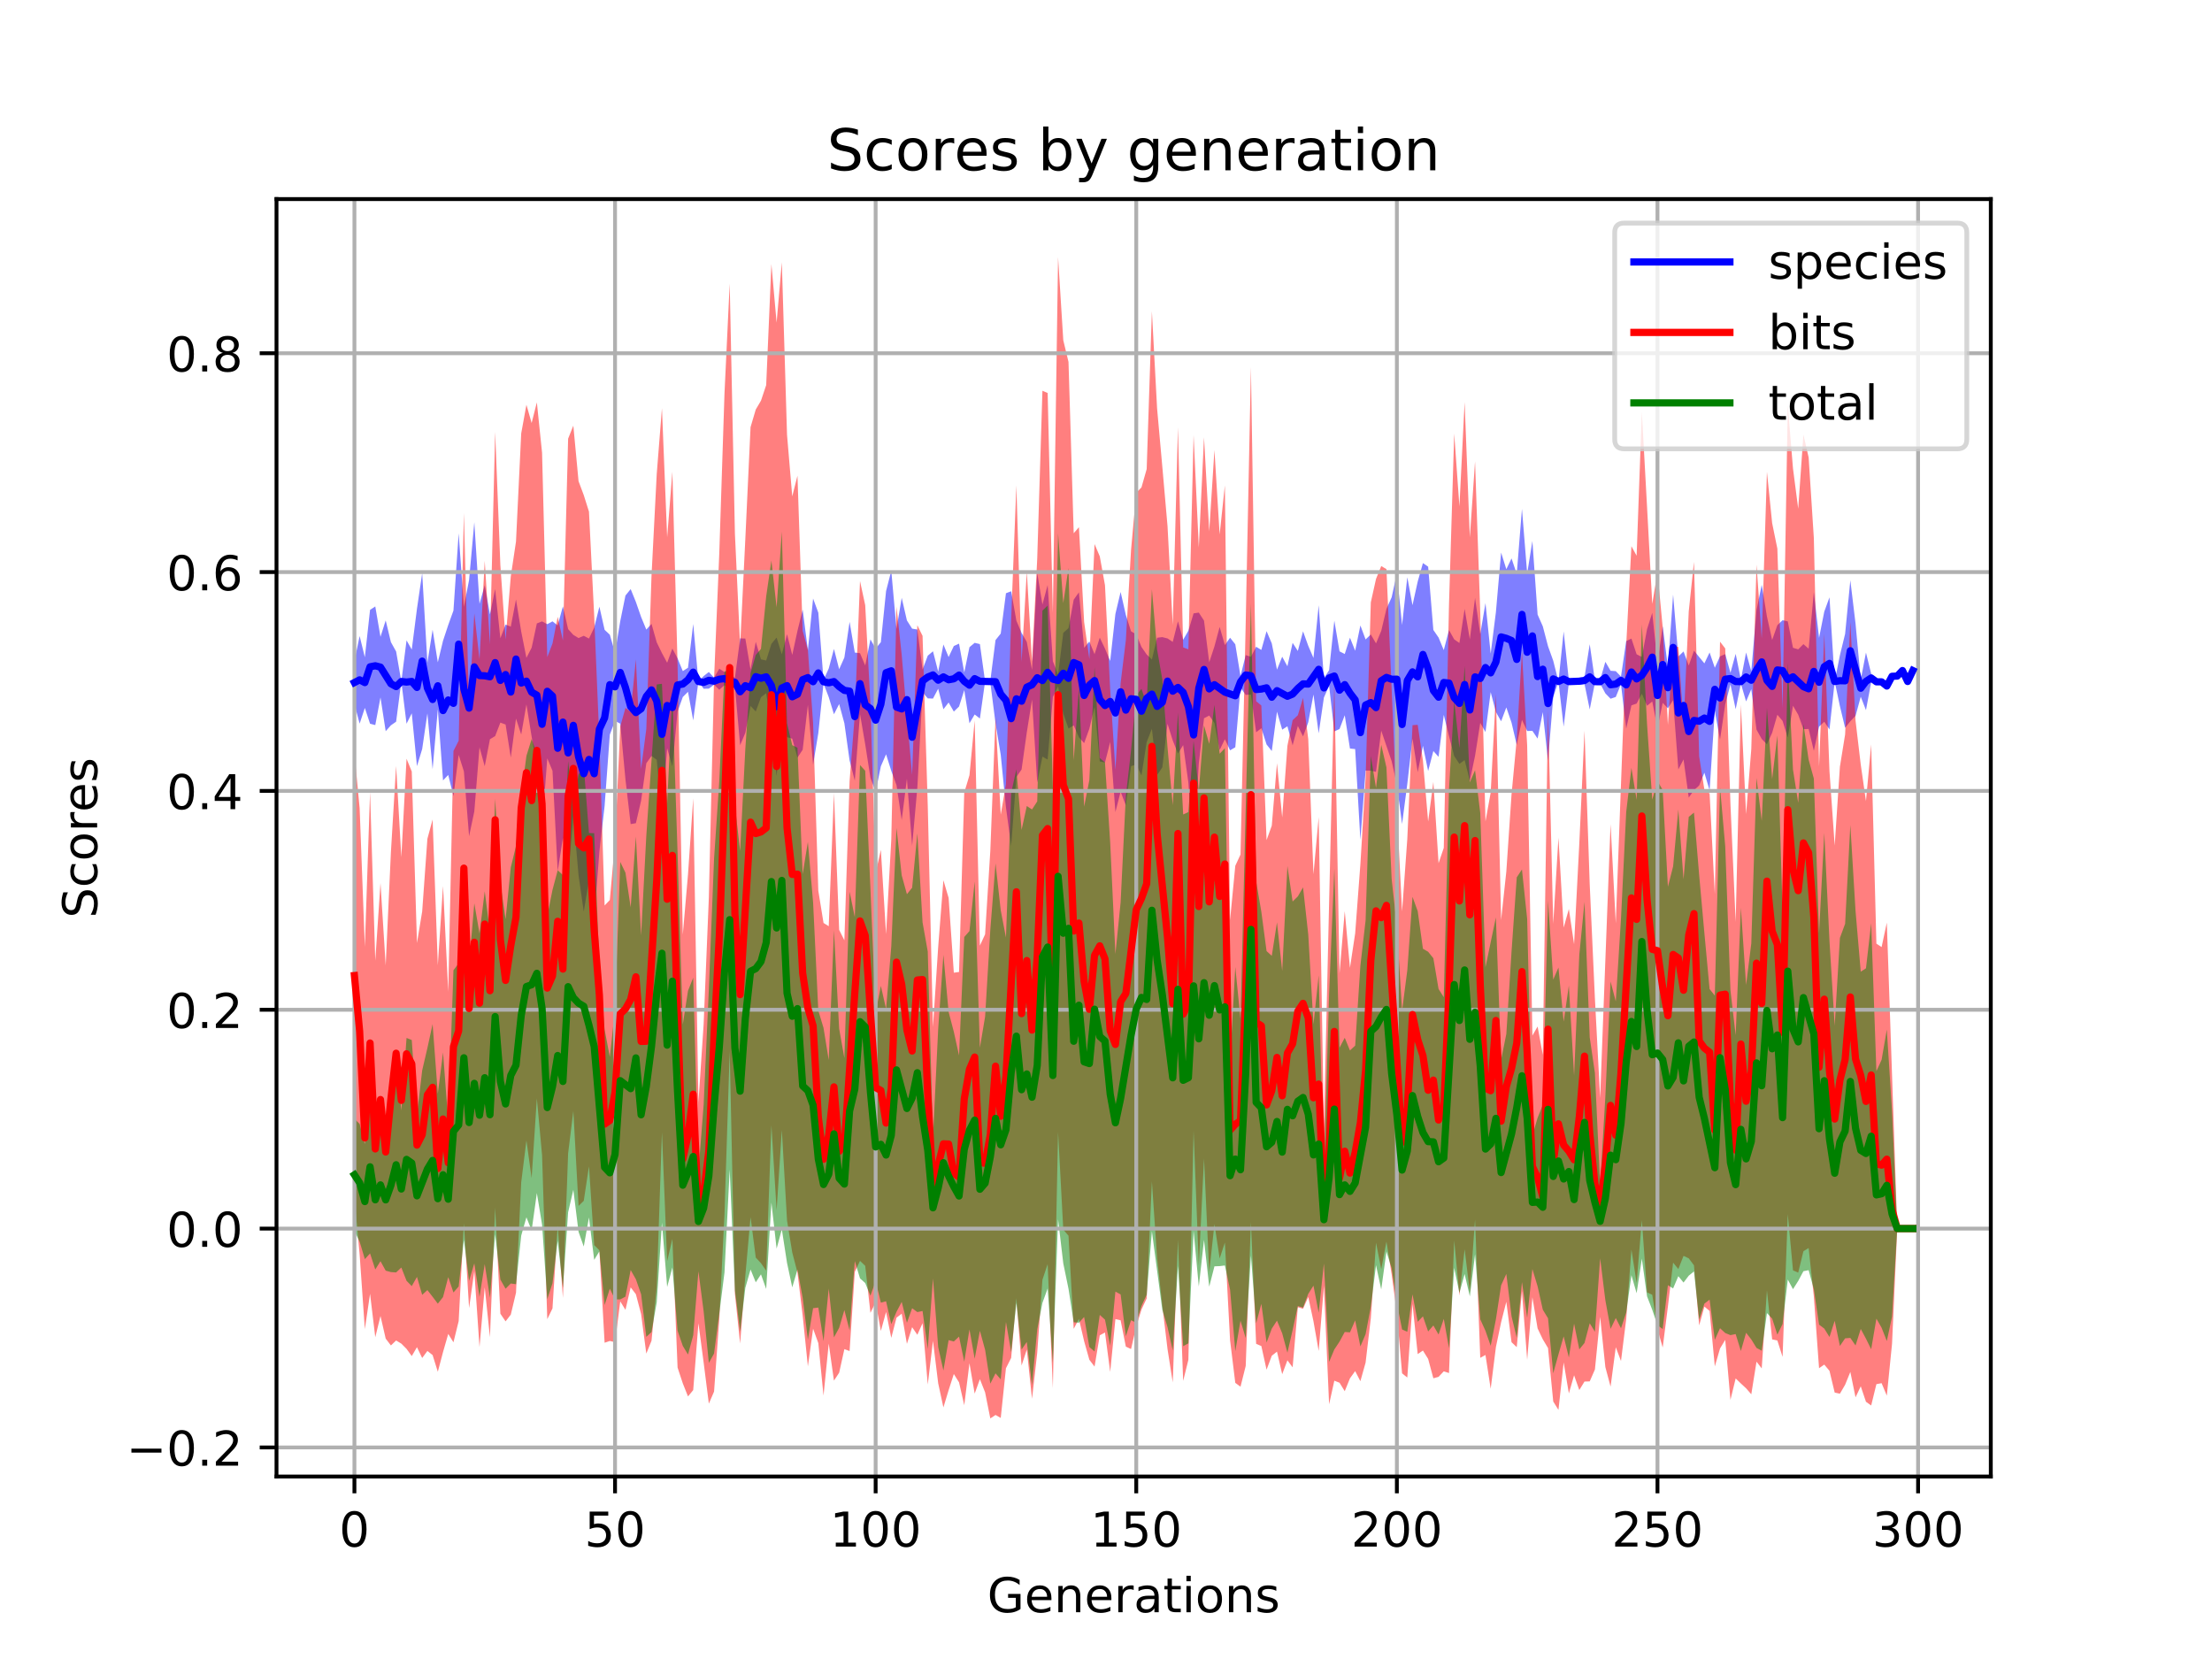 <?xml version="1.0" encoding="utf-8" standalone="no"?>
<!DOCTYPE svg PUBLIC "-//W3C//DTD SVG 1.1//EN"
  "http://www.w3.org/Graphics/SVG/1.1/DTD/svg11.dtd">
<!-- Created with matplotlib (https://matplotlib.org/) -->
<svg height="345.6pt" version="1.1" viewBox="0 0 460.8 345.6" width="460.8pt" xmlns="http://www.w3.org/2000/svg" xmlns:xlink="http://www.w3.org/1999/xlink">
 <defs>
  <style type="text/css">
*{stroke-linecap:butt;stroke-linejoin:round;}
  </style>
 </defs>
 <g id="figure_1">
  <g id="patch_1">
   <path d="M 0 345.6 
L 460.8 345.6 
L 460.8 0 
L 0 0 
z
" style="fill:#ffffff;"/>
  </g>
  <g id="axes_1">
   <g id="patch_2">
    <path d="M 57.6 307.584 
L 414.72 307.584 
L 414.72 41.472 
L 57.6 41.472 
z
" style="fill:#ffffff;"/>
   </g>
   <g id="PolyCollection_1">
    <path clip-path="url(#pc2f67f8c7b)" d="M 73.833 137.719 
L 73.833 146.66 
L 74.919 150.745 
L 76.004 147.472 
L 77.09 150.766 
L 78.176 151.049 
L 79.262 145.279 
L 80.348 152.321 
L 81.433 151.096 
L 82.519 150.341 
L 83.605 141.968 
L 84.691 150.766 
L 85.777 148.598 
L 86.862 159.597 
L 87.948 156.036 
L 89.034 148.604 
L 90.12 160.245 
L 91.206 147.745 
L 92.291 162.567 
L 93.377 161.436 
L 94.463 165.852 
L 95.549 157.259 
L 96.635 160.694 
L 97.72 174.216 
L 98.806 169.051 
L 99.892 155.676 
L 100.978 159.627 
L 102.064 153.998 
L 103.149 153.344 
L 104.235 150.534 
L 105.321 150.93 
L 106.407 157.808 
L 107.493 149.707 
L 108.578 153.009 
L 109.664 146.754 
L 110.75 153.45 
L 111.836 159.747 
L 112.922 172.333 
L 114.007 157.984 
L 115.093 160.565 
L 116.179 181.475 
L 117.265 174.541 
L 118.351 182.636 
L 119.436 169.956 
L 120.522 182.369 
L 121.608 189.913 
L 122.694 183.39 
L 123.78 191.613 
L 124.865 177.354 
L 125.951 167.881 
L 127.037 153.029 
L 128.123 150.164 
L 129.209 150.752 
L 130.294 162.375 
L 131.38 171.675 
L 132.466 171.486 
L 133.552 166.799 
L 134.638 159.007 
L 135.723 157.485 
L 136.809 158.276 
L 137.895 169.899 
L 138.981 155.883 
L 140.067 159.679 
L 141.152 148.23 
L 142.238 145.198 
L 143.324 144.117 
L 144.41 150.06 
L 145.496 141.968 
L 146.581 143.479 
L 147.667 143.453 
L 148.753 142.628 
L 149.839 143.697 
L 150.925 142.728 
L 152.01 143.762 
L 153.096 143.005 
L 154.182 155.238 
L 155.268 152.664 
L 156.354 147.065 
L 157.439 148.22 
L 158.525 145.25 
L 159.611 144.404 
L 160.697 151.486 
L 161.783 161.671 
L 162.868 150.361 
L 163.954 153.563 
L 165.04 153.886 
L 166.126 157.825 
L 167.212 156.184 
L 168.297 146.853 
L 169.383 159.335 
L 170.469 152.736 
L 171.555 142.385 
L 172.641 145.22 
L 173.726 148.789 
L 174.812 146.662 
L 175.898 150.662 
L 176.984 158.406 
L 178.07 162.623 
L 179.155 148.761 
L 180.241 155.065 
L 181.327 162.021 
L 182.413 164.944 
L 183.499 159.624 
L 184.584 157.127 
L 185.67 160.585 
L 186.756 163.557 
L 187.842 170.828 
L 188.928 162.24 
L 190.013 176.198 
L 191.099 164.104 
L 192.185 144.208 
L 193.271 145.484 
L 194.357 145.524 
L 195.442 143.475 
L 196.528 147.751 
L 197.614 146.343 
L 198.7 148.235 
L 199.786 147.183 
L 200.871 143.762 
L 201.957 150.667 
L 203.043 148.836 
L 204.129 149.681 
L 205.215 141.968 
L 206.3 142.176 
L 207.386 150.671 
L 208.472 157.241 
L 209.558 168.179 
L 210.644 176.25 
L 211.729 161.866 
L 212.815 160.298 
L 213.901 152.575 
L 214.987 145.753 
L 216.073 163.02 
L 217.158 157.618 
L 218.244 158.236 
L 219.33 145.198 
L 220.416 143.003 
L 221.502 148.671 
L 222.587 151.774 
L 223.673 151.118 
L 224.759 153.591 
L 225.845 154.806 
L 226.931 151.81 
L 228.016 147.285 
L 229.102 158.614 
L 230.188 158.841 
L 231.274 154.576 
L 232.36 169.176 
L 233.445 164.919 
L 234.531 167.776 
L 235.617 159.61 
L 236.703 159.252 
L 237.789 161.542 
L 238.875 154.591 
L 239.96 151.829 
L 241.046 161.467 
L 242.132 159.87 
L 243.218 150.779 
L 244.304 154.258 
L 245.389 156.984 
L 246.475 155.223 
L 247.561 163.033 
L 248.647 178.424 
L 249.733 159.099 
L 250.818 149.629 
L 251.904 149.061 
L 252.99 150.613 
L 254.076 156.248 
L 255.162 153.988 
L 256.247 156.308 
L 257.333 155.67 
L 258.419 143.244 
L 259.505 144.76 
L 260.591 144.695 
L 261.676 152.549 
L 262.762 151.7 
L 263.848 155.084 
L 264.934 156.452 
L 266.02 148.258 
L 267.105 151.999 
L 268.191 151.299 
L 269.277 155.267 
L 270.363 151.225 
L 271.449 153.408 
L 272.534 150.472 
L 273.62 144.679 
L 274.706 152.762 
L 275.792 145.314 
L 276.878 142.867 
L 277.963 152.363 
L 279.049 151.868 
L 280.135 148.999 
L 281.221 155.93 
L 282.307 156.045 
L 283.392 174.944 
L 284.478 160.523 
L 285.564 160.541 
L 286.65 160.8 
L 287.736 152.208 
L 288.821 155.394 
L 289.907 158.573 
L 290.993 163.489 
L 292.079 171.652 
L 293.165 163.297 
L 294.25 153.85 
L 295.336 160.859 
L 296.422 155.37 
L 297.508 160.609 
L 298.594 156.454 
L 299.679 157.662 
L 300.765 148.92 
L 301.851 153.347 
L 302.937 157.507 
L 304.023 159.133 
L 305.108 158.34 
L 306.194 162.646 
L 307.28 157.456 
L 308.366 150.596 
L 309.452 152.49 
L 310.537 144.18 
L 311.623 148.321 
L 312.709 150.253 
L 313.795 147.37 
L 314.881 150.543 
L 315.966 155.182 
L 317.052 149.977 
L 318.138 152.279 
L 319.224 152.247 
L 320.31 153.858 
L 321.395 148.343 
L 322.481 158.502 
L 323.567 145.211 
L 324.653 141.968 
L 325.739 151.373 
L 326.824 142.227 
L 327.91 142.176 
L 328.996 142.654 
L 330.082 142.47 
L 331.168 147.788 
L 332.253 142.228 
L 333.339 142.385 
L 334.425 144.439 
L 335.511 145.558 
L 336.597 145.191 
L 337.682 142.533 
L 338.768 151.791 
L 339.854 146.945 
L 340.94 146.568 
L 342.026 144.516 
L 343.111 147.029 
L 344.197 146.133 
L 345.283 151.721 
L 346.369 146.415 
L 347.455 147.545 
L 348.54 145.867 
L 349.626 160.291 
L 350.712 158.216 
L 351.798 166.147 
L 352.884 164.622 
L 353.969 163.625 
L 355.055 160.971 
L 356.141 164.633 
L 357.227 148.086 
L 358.313 154.076 
L 359.398 146.721 
L 360.484 142.568 
L 361.57 147.738 
L 362.656 142.405 
L 363.742 146.12 
L 364.827 143.57 
L 365.913 152 
L 366.999 153.943 
L 368.085 155.055 
L 369.171 152.653 
L 370.256 148.892 
L 371.342 150.178 
L 372.428 153.669 
L 373.514 147.031 
L 374.6 148.889 
L 375.685 151.906 
L 376.771 151.854 
L 377.857 156.413 
L 378.943 151.381 
L 380.029 150.353 
L 381.114 151.949 
L 382.2 141.968 
L 383.286 147.105 
L 384.372 151.613 
L 385.458 150.253 
L 386.543 149.119 
L 387.629 145.14 
L 388.715 147.935 
L 389.801 142.116 
L 390.887 142.489 
L 391.972 142.581 
L 393.058 143.528 
L 394.144 141.201 
L 395.23 140.839 
L 396.316 139.688 
L 397.401 141.968 
L 398.487 139.688 
L 398.487 139.688 
L 398.487 139.688 
L 397.401 141.968 
L 396.316 139.688 
L 395.23 140.839 
L 394.144 140.569 
L 393.058 142.303 
L 391.972 141.508 
L 390.887 141.577 
L 389.801 140.346 
L 388.715 135.948 
L 387.629 141.596 
L 386.543 129.913 
L 385.458 120.87 
L 384.372 132.046 
L 383.286 136.502 
L 382.2 141.968 
L 381.114 124.434 
L 380.029 127.415 
L 378.943 132.881 
L 377.857 123.326 
L 376.771 135.13 
L 375.685 134.183 
L 374.6 135.268 
L 373.514 134.944 
L 372.428 129.446 
L 371.342 129.206 
L 370.256 130.237 
L 369.171 133.322 
L 368.085 128.423 
L 366.999 121.833 
L 365.913 127.113 
L 364.827 139.832 
L 363.742 135.927 
L 362.656 141.583 
L 361.57 136.211 
L 360.484 140.142 
L 359.398 136.264 
L 358.313 136.728 
L 357.227 139.106 
L 356.141 135.923 
L 355.055 138.191 
L 353.969 136.866 
L 352.884 135.543 
L 351.798 138.642 
L 350.712 135.71 
L 349.626 136.761 
L 348.54 123.871 
L 347.455 138.969 
L 346.369 130.448 
L 345.283 138.05 
L 344.197 127.656 
L 343.111 131.058 
L 342.026 136.854 
L 340.94 136.3 
L 339.854 133.031 
L 338.768 133.551 
L 337.682 140.947 
L 336.597 139.813 
L 335.511 139.733 
L 334.425 137.868 
L 333.339 141.655 
L 332.253 141.772 
L 331.168 134.207 
L 330.082 141.062 
L 328.996 141.165 
L 327.91 141.812 
L 326.824 141.761 
L 325.739 131.547 
L 324.653 141.968 
L 323.567 137.643 
L 322.481 134.617 
L 321.395 130.475 
L 320.31 128.025 
L 319.224 112.698 
L 318.138 119.469 
L 317.052 106.007 
L 315.966 119.559 
L 314.881 116.33 
L 313.795 118.58 
L 312.709 115.109 
L 311.623 127.526 
L 310.537 136.163 
L 309.452 125.637 
L 308.366 132.09 
L 307.28 124.558 
L 306.194 133.169 
L 305.108 126.846 
L 304.023 133.946 
L 302.937 133.189 
L 301.851 131.253 
L 300.765 135.428 
L 299.679 132.812 
L 298.594 131.234 
L 297.508 118.051 
L 296.422 117.299 
L 295.336 121.149 
L 294.25 126.074 
L 293.165 120.261 
L 292.079 130.206 
L 290.993 119.482 
L 289.907 124.425 
L 288.821 126.836 
L 287.736 131.428 
L 286.65 134.025 
L 285.564 132.173 
L 284.478 133.208 
L 283.392 130.296 
L 282.307 135.562 
L 281.221 132.842 
L 280.135 136.239 
L 279.049 135.689 
L 277.963 129.293 
L 276.878 139.611 
L 275.792 141.306 
L 274.706 126.094 
L 273.62 137.068 
L 272.534 134.534 
L 271.449 131.518 
L 270.363 135.606 
L 269.277 133.917 
L 268.191 138.798 
L 267.105 136.808 
L 266.02 139.494 
L 264.934 134.035 
L 263.848 131.483 
L 262.762 135.388 
L 261.676 134.734 
L 260.591 136.818 
L 259.505 136.467 
L 258.419 140.848 
L 257.333 134.218 
L 256.247 132.851 
L 255.162 134.377 
L 254.076 130.605 
L 252.99 134.651 
L 251.904 137.962 
L 250.818 129.292 
L 249.733 127.611 
L 248.647 127.772 
L 247.561 131.388 
L 246.475 133.265 
L 245.389 129.425 
L 244.304 133.715 
L 243.218 132.999 
L 242.132 132.723 
L 241.046 132.85 
L 239.96 137.381 
L 238.875 136.339 
L 237.789 134.774 
L 236.703 132.134 
L 235.617 131.516 
L 234.531 128.091 
L 233.445 123.315 
L 232.36 127.889 
L 231.274 137.683 
L 230.188 135.111 
L 229.102 132.837 
L 228.016 136.273 
L 226.931 133.637 
L 225.845 134.952 
L 224.759 123.389 
L 223.673 124.925 
L 222.587 130.846 
L 221.502 131.826 
L 220.416 140.516 
L 219.33 137.748 
L 218.244 121.871 
L 217.158 125.927 
L 216.073 119.353 
L 214.987 139.55 
L 213.901 133.718 
L 212.815 131.857 
L 211.729 129.286 
L 210.644 123.172 
L 209.558 123.585 
L 208.472 131.983 
L 207.386 133.343 
L 206.3 141.812 
L 205.215 141.968 
L 204.129 134.176 
L 203.043 133.914 
L 201.957 134.819 
L 200.871 140.095 
L 199.786 134.082 
L 198.7 134.58 
L 197.614 136.876 
L 196.528 134.257 
L 195.442 139.914 
L 194.357 135.676 
L 193.271 136.589 
L 192.185 139.48 
L 191.099 131.137 
L 190.013 130.962 
L 188.928 129.251 
L 187.842 124.544 
L 186.756 131.033 
L 185.67 118.897 
L 184.584 123.135 
L 183.499 133.781 
L 182.413 135.103 
L 181.327 133.194 
L 180.241 138.627 
L 179.155 136.073 
L 178.07 135.94 
L 176.984 129.541 
L 175.898 136.973 
L 174.812 139.41 
L 173.726 135.186 
L 172.641 139.262 
L 171.555 141.655 
L 170.469 127.631 
L 169.383 124.691 
L 168.297 135.454 
L 167.212 126.997 
L 166.126 131.412 
L 165.04 136.432 
L 163.954 132.105 
L 162.868 136.284 
L 161.783 132.815 
L 160.697 134.117 
L 159.611 137.591 
L 158.525 137.344 
L 157.439 133.709 
L 156.354 139.476 
L 155.268 133.017 
L 154.182 132.983 
L 153.096 141.256 
L 152.01 140.095 
L 150.925 139.996 
L 149.839 139.301 
L 148.753 141.178 
L 147.667 139.988 
L 146.581 140.835 
L 145.496 141.968 
L 144.41 129.981 
L 143.324 139.102 
L 142.238 139.806 
L 141.152 137.151 
L 140.067 135.107 
L 138.981 138.056 
L 137.895 136.049 
L 136.809 133.814 
L 135.723 129.968 
L 134.638 131.155 
L 133.552 128.52 
L 132.466 125.397 
L 131.38 122.72 
L 130.294 124.062 
L 129.209 129.407 
L 128.123 135.999 
L 127.037 132.222 
L 125.951 131.203 
L 124.865 126.393 
L 123.78 130.747 
L 122.694 133.017 
L 121.608 132.447 
L 120.522 132.918 
L 119.436 132.254 
L 118.351 131.063 
L 117.265 126.314 
L 116.179 130.283 
L 115.093 129.44 
L 114.007 130.029 
L 112.922 129.447 
L 111.836 129.868 
L 110.75 134.928 
L 109.664 137.039 
L 108.578 131.565 
L 107.493 124.877 
L 106.407 130.53 
L 105.321 130.115 
L 104.235 132.959 
L 103.149 122.712 
L 102.064 127.984 
L 100.978 121.925 
L 99.892 125.785 
L 98.806 108.802 
L 97.72 120.817 
L 96.635 126.407 
L 95.549 111.099 
L 94.463 127.188 
L 93.377 130.198 
L 92.291 133.482 
L 91.206 137.975 
L 90.12 131.18 
L 89.034 138.054 
L 87.948 119.407 
L 86.862 126.813 
L 85.777 135.312 
L 84.691 133.404 
L 83.605 141.968 
L 82.519 135.718 
L 81.433 133.764 
L 80.348 129.244 
L 79.262 132.665 
L 78.176 126.335 
L 77.09 127.048 
L 76.004 136.92 
L 74.919 132.5 
L 73.833 137.719 
z
" style="fill:#0000ff;fill-opacity:0.5;"/>
   </g>
   <g id="PolyCollection_2">
    <path clip-path="url(#pc2f67f8c7b)" d="M 73.833 156.933 
L 73.833 249.517 
L 74.919 261.336 
L 76.004 276.874 
L 77.09 269.519 
L 78.176 278.565 
L 79.262 274.145 
L 80.348 278.859 
L 81.433 280.28 
L 82.519 279.246 
L 83.605 279.904 
L 84.691 280.996 
L 85.777 282.492 
L 86.862 280.64 
L 87.948 282.897 
L 89.034 281.425 
L 90.12 282.287 
L 91.206 285.765 
L 92.291 281.657 
L 93.377 277.876 
L 94.463 279.626 
L 95.549 275.215 
L 96.635 254.831 
L 97.72 272.499 
L 98.806 264.8 
L 99.892 280.615 
L 100.978 268.167 
L 102.064 278.571 
L 103.149 251.574 
L 104.235 273.668 
L 105.321 275.263 
L 106.407 273.86 
L 107.493 269.304 
L 108.578 246.308 
L 109.664 237.578 
L 110.75 245.44 
L 111.836 228.832 
L 112.922 240.649 
L 114.007 274.803 
L 115.093 272.57 
L 116.179 255.34 
L 117.265 270.36 
L 118.351 240.27 
L 119.436 231.477 
L 120.522 251.214 
L 121.608 250.158 
L 122.694 242.979 
L 123.78 259.382 
L 124.865 260.453 
L 125.951 279.715 
L 127.037 279.348 
L 128.123 279.599 
L 129.209 271.1 
L 130.294 272.865 
L 131.38 268.183 
L 132.466 269.609 
L 133.552 273.735 
L 134.638 281.98 
L 135.723 279.302 
L 136.809 268.014 
L 137.895 235.905 
L 138.981 262.726 
L 140.067 258.1 
L 141.152 284.889 
L 142.238 288.176 
L 143.324 290.905 
L 144.41 289.579 
L 145.496 275.658 
L 146.581 283.83 
L 147.667 292.405 
L 148.753 289.89 
L 149.839 274.813 
L 150.925 252.935 
L 152.01 219.067 
L 153.096 269.524 
L 154.182 279.888 
L 155.268 265.744 
L 156.354 253.562 
L 157.439 261.977 
L 158.525 263.146 
L 159.611 264.703 
L 160.697 234.427 
L 161.783 252.141 
L 162.868 235.4 
L 163.954 254.263 
L 165.04 260.916 
L 166.126 265.097 
L 167.212 274.054 
L 168.297 284.631 
L 169.383 276.794 
L 170.469 279.783 
L 171.555 290.728 
L 172.641 279.894 
L 173.726 287.611 
L 174.812 285.96 
L 175.898 281.047 
L 176.984 281.446 
L 178.07 264.954 
L 179.155 262.66 
L 180.241 263.699 
L 181.327 273.49 
L 182.413 271.288 
L 183.499 277.261 
L 184.584 273.309 
L 185.67 278.704 
L 186.756 274.499 
L 187.842 273.665 
L 188.928 279.944 
L 190.013 276.478 
L 191.099 278.058 
L 192.185 275.655 
L 193.271 288.417 
L 194.357 279.326 
L 195.442 288.164 
L 196.528 293.188 
L 197.614 289.599 
L 198.7 286.227 
L 199.786 287.972 
L 200.871 292.728 
L 201.957 283.986 
L 203.043 290.314 
L 204.129 287.302 
L 205.215 290.055 
L 206.3 295.488 
L 207.386 294.762 
L 208.472 295.382 
L 209.558 285.03 
L 210.644 282.876 
L 211.729 270.441 
L 212.815 284.461 
L 213.901 281.14 
L 214.987 291.384 
L 216.073 281.822 
L 217.158 266.606 
L 218.244 263.343 
L 219.33 289.184 
L 220.416 235.856 
L 221.502 256.153 
L 222.587 257.418 
L 223.673 276.823 
L 224.759 274.75 
L 225.845 279.399 
L 226.931 283.26 
L 228.016 284.686 
L 229.102 278.173 
L 230.188 277.579 
L 231.274 285.793 
L 232.36 274.794 
L 233.445 275.04 
L 234.531 280.525 
L 235.617 281.028 
L 236.703 276.321 
L 237.789 272.8 
L 238.875 270.483 
L 239.96 246.128 
L 241.046 262.119 
L 242.132 271.997 
L 243.218 281.055 
L 244.304 287.976 
L 245.389 258.244 
L 246.475 287.667 
L 247.561 283.272 
L 248.647 235.643 
L 249.733 263.643 
L 250.818 241.35 
L 251.904 265.053 
L 252.99 255.003 
L 254.076 262.166 
L 255.162 258.858 
L 256.247 279.208 
L 257.333 288.076 
L 258.419 288.877 
L 259.505 284.551 
L 260.591 254.603 
L 261.676 279.947 
L 262.762 280.407 
L 263.848 285.335 
L 264.934 282.428 
L 266.02 281.569 
L 267.105 286.269 
L 268.191 283.375 
L 269.277 284.838 
L 270.363 272.309 
L 271.449 272.636 
L 272.534 270.192 
L 273.62 275.251 
L 274.706 281.438 
L 275.792 267.882 
L 276.878 292.539 
L 277.963 287.624 
L 279.049 288.05 
L 280.135 289.809 
L 281.221 287.13 
L 282.307 285.624 
L 283.392 287.725 
L 284.478 283.86 
L 285.564 274.616 
L 286.65 258.887 
L 287.736 264.419 
L 288.821 258.645 
L 289.907 265.46 
L 290.993 273.482 
L 292.079 286.092 
L 293.165 286.966 
L 294.25 271.64 
L 295.336 282.082 
L 296.422 281.344 
L 297.508 283.088 
L 298.594 287.122 
L 299.679 286.823 
L 300.765 285.675 
L 301.851 286.027 
L 302.937 258.426 
L 304.023 269.884 
L 305.108 260.229 
L 306.194 269.189 
L 307.28 254.061 
L 308.366 282.859 
L 309.452 282.266 
L 310.537 289.311 
L 311.623 280.634 
L 312.709 275.444 
L 313.795 271.189 
L 314.881 279.607 
L 315.966 280.634 
L 317.052 269.011 
L 318.138 283.267 
L 319.224 270.233 
L 320.31 276.735 
L 321.395 279.007 
L 322.481 280.824 
L 323.567 291.956 
L 324.653 293.709 
L 325.739 283.821 
L 326.824 290.272 
L 327.91 286.497 
L 328.996 289.573 
L 330.082 287.802 
L 331.168 287.77 
L 332.253 285.281 
L 333.339 274.336 
L 334.425 284.784 
L 335.511 288.861 
L 336.597 280.649 
L 337.682 283.526 
L 338.768 274.8 
L 339.854 260.318 
L 340.94 267.275 
L 342.026 254.204 
L 343.111 269.211 
L 344.197 269.727 
L 345.283 276.889 
L 346.369 280.718 
L 347.455 272.191 
L 348.54 263.029 
L 349.626 264.366 
L 350.712 261.621 
L 351.798 262.136 
L 352.884 263.593 
L 353.969 276.111 
L 355.055 272.181 
L 356.141 273.093 
L 357.227 284.642 
L 358.313 280.914 
L 359.398 279.125 
L 360.484 291.621 
L 361.57 287.153 
L 362.656 288.203 
L 363.742 289.206 
L 364.827 290.455 
L 365.913 283.659 
L 366.999 285.062 
L 368.085 268.82 
L 369.171 279.021 
L 370.256 279.244 
L 371.342 282.66 
L 372.428 252.925 
L 373.514 264.635 
L 374.6 265.11 
L 375.685 260.658 
L 376.771 259.987 
L 377.857 270.083 
L 378.943 285.022 
L 380.029 284.267 
L 381.114 285.565 
L 382.2 290.098 
L 383.286 290.331 
L 384.372 288.471 
L 385.458 285.797 
L 386.543 291.089 
L 387.629 288.788 
L 388.715 292.014 
L 389.801 292.788 
L 390.887 288.346 
L 391.972 288.139 
L 393.058 290.742 
L 394.144 279.956 
L 395.23 255.938 
L 396.316 255.938 
L 397.401 255.938 
L 398.487 255.938 
L 398.487 255.938 
L 398.487 255.938 
L 397.401 255.938 
L 396.316 255.938 
L 395.23 255.938 
L 394.144 223.913 
L 393.058 192.205 
L 391.972 197.294 
L 390.887 196.576 
L 389.801 155.087 
L 388.715 166.884 
L 387.629 159.29 
L 386.543 150.114 
L 385.458 129.577 
L 384.372 152.991 
L 383.286 159.723 
L 382.2 176.137 
L 381.114 160.665 
L 380.029 132.027 
L 378.943 159.651 
L 377.857 112.097 
L 376.771 95.292 
L 375.685 90.531 
L 374.6 105.981 
L 373.514 97.605 
L 372.428 84.422 
L 371.342 147.493 
L 370.256 114.294 
L 369.171 108.974 
L 368.085 98.297 
L 366.999 132.998 
L 365.913 117.622 
L 364.827 156.043 
L 363.742 169.614 
L 362.656 146.781 
L 361.57 192.038 
L 360.484 167.511 
L 359.398 135.088 
L 358.313 133.673 
L 357.227 186.256 
L 356.141 165.295 
L 355.055 164.514 
L 353.969 157.571 
L 352.884 117.05 
L 351.798 127.372 
L 350.712 150.951 
L 349.626 134.764 
L 348.54 134.633 
L 347.455 151.001 
L 346.369 130.69 
L 345.283 119.193 
L 344.197 125.808 
L 343.111 105.606 
L 342.026 85.766 
L 340.94 115.773 
L 339.854 113.786 
L 338.768 134.394 
L 337.682 163.337 
L 336.597 192.334 
L 335.511 171.687 
L 334.425 200.043 
L 333.339 228.743 
L 332.253 208.064 
L 331.168 184.257 
L 330.082 152.218 
L 328.996 175.759 
L 327.91 196.697 
L 326.824 189.361 
L 325.739 193.234 
L 324.653 174.506 
L 323.567 192.445 
L 322.481 147.968 
L 321.395 219.746 
L 320.31 213.839 
L 319.224 215.739 
L 318.138 155.301 
L 317.052 135.806 
L 315.966 153.959 
L 314.881 165.493 
L 313.795 181.551 
L 312.709 191.669 
L 311.623 144.538 
L 310.537 165.12 
L 309.452 171.118 
L 308.366 127.66 
L 307.28 96.133 
L 306.194 111.957 
L 305.108 83.758 
L 304.023 105.497 
L 302.937 90.332 
L 301.851 126.024 
L 300.765 176.628 
L 299.679 179.82 
L 298.594 162.889 
L 297.508 171.149 
L 296.422 158.45 
L 295.336 150.991 
L 294.25 151.065 
L 293.165 174.789 
L 292.079 189.878 
L 290.993 168.544 
L 289.907 143.535 
L 288.821 118.559 
L 287.736 117.926 
L 286.65 120.601 
L 285.564 125.486 
L 284.478 162.152 
L 283.392 180.047 
L 282.307 194.436 
L 281.221 201.621 
L 280.135 189.816 
L 279.049 202.759 
L 277.963 142.115 
L 276.878 188.006 
L 275.792 234.875 
L 274.706 170.227 
L 273.62 182.136 
L 272.534 153.981 
L 271.449 145.389 
L 270.363 148.998 
L 269.277 150.024 
L 268.191 155.36 
L 267.105 170.276 
L 266.02 158.998 
L 264.934 171.997 
L 263.848 175.013 
L 262.762 146.97 
L 261.676 146.066 
L 260.591 76.475 
L 259.505 129.741 
L 258.419 178.018 
L 257.333 180.364 
L 256.247 191.656 
L 255.162 101.118 
L 254.076 111.331 
L 252.99 93.763 
L 251.904 110.701 
L 250.818 91.092 
L 249.733 114.039 
L 248.647 90.651 
L 247.561 135.265 
L 246.475 134.866 
L 245.389 89.018 
L 244.304 130.197 
L 243.218 109.607 
L 242.132 97.222 
L 241.046 85.119 
L 239.96 64.837 
L 238.875 97.716 
L 237.789 101.537 
L 236.703 102.646 
L 235.617 114.567 
L 234.531 133.384 
L 233.445 142.299 
L 232.36 160.363 
L 231.274 143.659 
L 230.188 121.907 
L 229.102 115.895 
L 228.016 113.341 
L 226.931 137.275 
L 225.845 129.578 
L 224.759 109.826 
L 223.673 111.088 
L 222.587 75.388 
L 221.502 70.887 
L 220.416 53.568 
L 219.33 127.677 
L 218.244 81.871 
L 217.158 81.404 
L 216.073 116.405 
L 214.987 137.79 
L 213.901 119.058 
L 212.815 137.862 
L 211.729 101.11 
L 210.644 128.854 
L 209.558 163.387 
L 208.472 169.69 
L 207.386 149.426 
L 206.3 177.269 
L 205.215 194.632 
L 204.129 196.986 
L 203.043 150.088 
L 201.957 161.496 
L 200.871 165.111 
L 199.786 202.482 
L 198.7 202.628 
L 197.614 187.048 
L 196.528 183.372 
L 195.442 197.27 
L 194.357 213.95 
L 193.271 167.875 
L 192.185 132.462 
L 191.099 130.25 
L 190.013 161.406 
L 188.928 149.222 
L 187.842 136.406 
L 186.756 126.367 
L 185.67 174.88 
L 184.584 194.611 
L 183.499 177.043 
L 182.413 181.861 
L 181.327 146.619 
L 180.241 126.079 
L 179.155 121.039 
L 178.07 148.825 
L 176.984 162.734 
L 175.898 195.877 
L 174.812 193.709 
L 173.726 165.218 
L 172.641 192.949 
L 171.555 192.267 
L 170.469 185.54 
L 169.383 150.592 
L 168.297 135.366 
L 167.212 131.414 
L 166.126 99.099 
L 165.04 103.411 
L 163.954 90.596 
L 162.868 54.64 
L 161.783 67.214 
L 160.697 55.023 
L 159.611 80.225 
L 158.525 83.466 
L 157.439 85.313 
L 156.354 88.978 
L 155.268 112.233 
L 154.182 134.507 
L 153.096 111.154 
L 152.01 59.077 
L 150.925 81.972 
L 149.839 115.269 
L 148.753 141.438 
L 147.667 186.968 
L 146.581 213.371 
L 145.496 229.644 
L 144.41 166.323 
L 143.324 182.156 
L 142.238 194.714 
L 141.152 138.519 
L 140.067 98.282 
L 138.981 111.934 
L 137.895 85.048 
L 136.809 98.762 
L 135.723 119.941 
L 134.638 151.858 
L 133.552 160.171 
L 132.466 137.362 
L 131.38 148.244 
L 130.294 147.47 
L 129.209 151.345 
L 128.123 175.4 
L 127.037 187.487 
L 125.951 188.631 
L 124.865 154.22 
L 123.78 128.242 
L 122.694 106.586 
L 121.608 103.141 
L 120.522 100.244 
L 119.436 88.668 
L 118.351 91.381 
L 117.265 133.407 
L 116.179 128.499 
L 115.093 134.062 
L 114.007 136.875 
L 112.922 94.31 
L 111.836 83.82 
L 110.75 88.121 
L 109.664 84.321 
L 108.578 90.284 
L 107.493 112.807 
L 106.407 120.068 
L 105.321 133.219 
L 104.235 117.734 
L 103.149 89.976 
L 102.064 134.2 
L 100.978 116.835 
L 99.892 137.34 
L 98.806 127.782 
L 97.72 147.705 
L 96.635 106.864 
L 95.549 154.298 
L 94.463 156.443 
L 93.377 206.595 
L 92.291 184.569 
L 91.206 201.076 
L 90.12 170.724 
L 89.034 174.738 
L 87.948 189.868 
L 86.862 196.45 
L 85.777 160.715 
L 84.691 158.06 
L 83.605 178.559 
L 82.519 159.567 
L 81.433 177.532 
L 80.348 201.105 
L 79.262 183.962 
L 78.176 200.122 
L 77.09 165.039 
L 76.004 197.238 
L 74.919 168.351 
L 73.833 156.933 
z
" style="fill:#ff0000;fill-opacity:0.5;"/>
   </g>
   <g id="PolyCollection_3">
    <path clip-path="url(#pc2f67f8c7b)" d="M 73.833 233.055 
L 73.833 256.417 
L 74.919 258.67 
L 76.004 262.299 
L 77.09 261.115 
L 78.176 264.451 
L 79.262 262.732 
L 80.348 264.702 
L 81.433 264.998 
L 82.519 265.074 
L 83.605 264.047 
L 84.691 266.817 
L 85.777 267.922 
L 86.862 266.005 
L 87.948 269.743 
L 89.034 268.751 
L 90.12 270.145 
L 91.206 271.582 
L 92.291 270.207 
L 93.377 266.049 
L 94.463 269.247 
L 95.549 268 
L 96.635 258.275 
L 97.72 266.818 
L 98.806 263.182 
L 99.892 270.188 
L 100.978 263.338 
L 102.064 270.357 
L 103.149 257.151 
L 104.235 266.555 
L 105.321 268.466 
L 106.407 267.375 
L 107.493 267.525 
L 108.578 257.396 
L 109.664 253.581 
L 110.75 256.313 
L 111.836 248.531 
L 112.922 255.097 
L 114.007 270.648 
L 115.093 267.324 
L 116.179 258.481 
L 117.265 268.277 
L 118.351 252.544 
L 119.436 247.852 
L 120.522 256.599 
L 121.608 259.679 
L 122.694 253.626 
L 123.78 262.45 
L 124.865 260.676 
L 125.951 271.857 
L 127.037 268.463 
L 128.123 270.692 
L 129.209 270.689 
L 130.294 270.117 
L 131.38 264.571 
L 132.466 266.497 
L 133.552 269.605 
L 134.638 278.495 
L 135.723 277.495 
L 136.809 271.285 
L 137.895 254.704 
L 138.981 268.086 
L 140.067 264.034 
L 141.152 277.209 
L 142.238 280.374 
L 143.324 282.175 
L 144.41 278.173 
L 145.496 264.847 
L 146.581 273.186 
L 147.667 283.922 
L 148.753 281.963 
L 149.839 273.675 
L 150.925 265.053 
L 152.01 243.665 
L 153.096 268.836 
L 154.182 277.365 
L 155.268 268.275 
L 156.354 264.461 
L 157.439 267.127 
L 158.525 265.468 
L 159.611 268.521 
L 160.697 250.524 
L 161.783 260.11 
L 162.868 256.087 
L 163.954 263.091 
L 165.04 268.177 
L 166.126 264.468 
L 167.212 270.373 
L 168.297 279.056 
L 169.383 272.525 
L 170.469 272.393 
L 171.555 279.377 
L 172.641 268.444 
L 173.726 278.607 
L 174.812 276.613 
L 175.898 272.912 
L 176.984 277.15 
L 178.07 262.7 
L 179.155 266.301 
L 180.241 267.281 
L 181.327 269.923 
L 182.413 266.914 
L 183.499 271.373 
L 184.584 271.079 
L 185.67 275.854 
L 186.756 273.278 
L 187.842 271.206 
L 188.928 275.558 
L 190.013 272.528 
L 191.099 273.332 
L 192.185 273.108 
L 193.271 281.039 
L 194.357 266.34 
L 195.442 280.612 
L 196.528 285.508 
L 197.614 279.175 
L 198.7 279.455 
L 199.786 278.439 
L 200.871 283.676 
L 201.957 276.944 
L 203.043 283.05 
L 204.129 277.229 
L 205.215 281.189 
L 206.3 288.238 
L 207.386 286.092 
L 208.472 287.346 
L 209.558 275.384 
L 210.644 281.684 
L 211.729 271.423 
L 212.815 281.14 
L 213.901 279.551 
L 214.987 288.517 
L 216.073 276.937 
L 217.158 271.409 
L 218.244 268.425 
L 219.33 283.907 
L 220.416 254.001 
L 221.502 263.196 
L 222.587 268.467 
L 223.673 275.451 
L 224.759 275.542 
L 225.845 274.358 
L 226.931 280.621 
L 228.016 281.534 
L 229.102 273.92 
L 230.188 274.905 
L 231.274 280.342 
L 232.36 269.062 
L 233.445 269.654 
L 234.531 278.359 
L 235.617 275.028 
L 236.703 275.562 
L 237.789 272.074 
L 238.875 269.712 
L 239.96 256.493 
L 241.046 264.684 
L 242.132 272.837 
L 243.218 276.475 
L 244.304 281.345 
L 245.389 263.761 
L 246.475 280.435 
L 247.561 279.842 
L 248.647 256.411 
L 249.733 268.009 
L 250.818 258.291 
L 251.904 268.043 
L 252.99 263.799 
L 254.076 263.756 
L 255.162 263.62 
L 256.247 268.662 
L 257.333 281.466 
L 258.419 275.12 
L 259.505 278.748 
L 260.591 261.572 
L 261.676 275.676 
L 262.762 271.607 
L 263.848 279.676 
L 264.934 276.786 
L 266.02 275.111 
L 267.105 277.754 
L 268.191 281.786 
L 269.277 277.08 
L 270.363 272.078 
L 271.449 272.397 
L 272.534 269.538 
L 273.62 267.824 
L 274.706 273.465 
L 275.792 263.214 
L 276.878 283.707 
L 277.963 281.121 
L 279.049 279.486 
L 280.135 277.477 
L 281.221 277.553 
L 282.307 275.061 
L 283.392 280.486 
L 284.478 277.941 
L 285.564 272.223 
L 286.65 263.568 
L 287.736 268.617 
L 288.821 260.71 
L 289.907 264.201 
L 290.993 271.484 
L 292.079 276.954 
L 293.165 277.435 
L 294.25 269.644 
L 295.336 275.353 
L 296.422 274.225 
L 297.508 277.375 
L 298.594 276.118 
L 299.679 278.01 
L 300.765 274.748 
L 301.851 280.856 
L 302.937 264.122 
L 304.023 269.333 
L 305.108 265.4 
L 306.194 270.06 
L 307.28 261.292 
L 308.366 274.842 
L 309.452 277.241 
L 310.537 280.357 
L 311.623 274.844 
L 312.709 267.762 
L 313.795 265.378 
L 314.881 274.214 
L 315.966 278.697 
L 317.052 267.086 
L 318.138 274.537 
L 319.224 264.375 
L 320.31 267.963 
L 321.395 272.836 
L 322.481 274.621 
L 323.567 286.087 
L 324.653 282.157 
L 325.739 278.395 
L 326.824 282.795 
L 327.91 275.743 
L 328.996 281.103 
L 330.082 279.765 
L 331.168 275.662 
L 332.253 277.427 
L 333.339 262.153 
L 334.425 270.856 
L 335.511 276.828 
L 336.597 274.572 
L 337.682 276.705 
L 338.768 273.432 
L 339.854 265.645 
L 340.94 269.398 
L 342.026 262.2 
L 343.111 270.059 
L 344.197 272.848 
L 345.283 276.062 
L 346.369 276.862 
L 347.455 267.73 
L 348.54 268.406 
L 349.626 265.846 
L 350.712 267.177 
L 351.798 265.746 
L 352.884 264.864 
L 353.969 274.863 
L 355.055 271.576 
L 356.141 270.746 
L 357.227 279.108 
L 358.313 276.691 
L 359.398 277.694 
L 360.484 278.134 
L 361.57 277.91 
L 362.656 281.439 
L 363.742 277.642 
L 364.827 279.025 
L 365.913 280.8 
L 366.999 281.372 
L 368.085 273.533 
L 369.171 274.689 
L 370.256 278.027 
L 371.342 275.817 
L 372.428 266.552 
L 373.514 268.558 
L 374.6 266.845 
L 375.685 264.814 
L 376.771 264.601 
L 377.857 268.567 
L 378.943 275.945 
L 380.029 276.767 
L 381.114 278.519 
L 382.2 275.148 
L 383.286 280.392 
L 384.372 278.801 
L 385.458 278.713 
L 386.543 280.287 
L 387.629 276.845 
L 388.715 278.872 
L 389.801 281.076 
L 390.887 274.701 
L 391.972 276.595 
L 393.058 279.363 
L 394.144 274.303 
L 395.23 255.938 
L 396.316 255.938 
L 397.401 255.938 
L 398.487 255.938 
L 398.487 255.938 
L 398.487 255.938 
L 397.401 255.938 
L 396.316 255.938 
L 395.23 255.938 
L 394.144 231.45 
L 393.058 214.481 
L 391.972 220.774 
L 390.887 223.133 
L 389.801 192.309 
L 388.715 201.717 
L 387.629 202.416 
L 386.543 189.749 
L 385.458 171.865 
L 384.372 192.436 
L 383.286 195.385 
L 382.2 213.673 
L 381.114 196.017 
L 380.029 173.501 
L 378.943 194.327 
L 377.857 162.188 
L 376.771 158.261 
L 375.685 150.828 
L 374.6 167.245 
L 373.514 160.315 
L 372.428 138.075 
L 371.342 189.832 
L 370.256 153.197 
L 369.171 162.279 
L 368.085 147.469 
L 366.999 170.997 
L 365.913 162.043 
L 364.827 196.537 
L 363.742 205.187 
L 362.656 189.094 
L 361.57 215.652 
L 360.484 206.284 
L 359.398 176.271 
L 358.313 163.989 
L 357.227 207.395 
L 356.141 206.04 
L 355.055 194.373 
L 353.969 182.307 
L 352.884 169.278 
L 351.798 170.167 
L 350.712 183.168 
L 349.626 168.634 
L 348.54 180.48 
L 347.455 184.724 
L 346.369 164.573 
L 345.283 162.664 
L 344.197 166.582 
L 343.111 150.849 
L 342.026 130.079 
L 340.94 166.619 
L 339.854 159.952 
L 338.768 169.15 
L 337.682 191.38 
L 336.597 208.596 
L 335.511 204.464 
L 334.425 228.463 
L 333.339 246.701 
L 332.253 223.533 
L 331.168 216.102 
L 330.082 187.877 
L 328.996 198.886 
L 327.91 224.045 
L 326.824 205.297 
L 325.739 212.822 
L 324.653 201.559 
L 323.567 204.062 
L 322.481 187.577 
L 321.395 230.161 
L 320.31 232.854 
L 319.224 236.585 
L 318.138 191.419 
L 317.052 181.123 
L 315.966 182.763 
L 314.881 198.221 
L 313.795 215.396 
L 312.709 220.772 
L 311.623 191.105 
L 310.537 196.271 
L 309.452 201.498 
L 308.366 169.356 
L 307.28 160.455 
L 306.194 162.961 
L 305.108 138.725 
L 304.023 155.847 
L 302.937 146.079 
L 301.851 164.383 
L 300.765 207.732 
L 299.679 206.018 
L 298.594 199.619 
L 297.508 198.269 
L 296.422 197.637 
L 295.336 189.814 
L 294.25 186.822 
L 293.165 202.138 
L 292.079 210.538 
L 290.993 192.954 
L 289.907 183.096 
L 288.821 159.859 
L 287.736 155.156 
L 286.65 164.139 
L 285.564 157.49 
L 284.478 191.732 
L 283.392 201.171 
L 282.307 217.824 
L 281.221 218.822 
L 280.135 216.189 
L 279.049 218.244 
L 277.963 180.973 
L 276.878 206.99 
L 275.792 244.962 
L 274.706 203.164 
L 273.62 213.364 
L 272.534 194.666 
L 271.449 184.851 
L 270.363 186.733 
L 269.277 187.801 
L 268.191 180.412 
L 267.105 202.262 
L 266.02 192.14 
L 264.934 199.113 
L 263.848 198.125 
L 262.762 189.94 
L 261.676 183.604 
L 260.591 125.652 
L 259.505 168.366 
L 258.419 212.242 
L 257.333 201.441 
L 256.247 221.175 
L 255.162 155.855 
L 254.076 157.022 
L 252.99 146.845 
L 251.904 154.949 
L 250.818 151.129 
L 249.733 164.803 
L 248.647 154.337 
L 247.561 169.174 
L 246.475 169.665 
L 245.389 148.432 
L 244.304 167.723 
L 243.218 155.708 
L 242.132 141.536 
L 241.046 135.306 
L 239.96 122.756 
L 238.875 146.689 
L 237.789 143.493 
L 236.703 144.825 
L 235.617 156.326 
L 234.531 165.812 
L 233.445 187.985 
L 232.36 198.736 
L 231.274 175.499 
L 230.188 158.82 
L 229.102 157.903 
L 228.016 138.931 
L 226.931 162.508 
L 225.845 168.041 
L 224.759 143.255 
L 223.673 158.378 
L 222.587 118.315 
L 221.502 125.618 
L 220.416 111.107 
L 219.33 164.198 
L 218.244 126.146 
L 217.158 127.199 
L 216.073 166.948 
L 214.987 168.627 
L 213.901 167.902 
L 212.815 172.877 
L 211.729 160.27 
L 210.644 165.196 
L 209.558 195.306 
L 208.472 189.622 
L 207.386 179.856 
L 206.3 193.705 
L 205.215 211.774 
L 204.129 218.26 
L 203.043 183.628 
L 201.957 193.954 
L 200.871 195.194 
L 199.786 219.864 
L 198.7 214.941 
L 197.614 210.792 
L 196.528 198.91 
L 195.442 214.33 
L 194.357 236.887 
L 193.271 198.221 
L 192.185 192.138 
L 191.099 173.6 
L 190.013 184.928 
L 188.928 186.275 
L 187.842 182.343 
L 186.756 172.482 
L 185.67 197.154 
L 184.584 210.161 
L 183.499 205.386 
L 182.413 210.94 
L 181.327 185.033 
L 180.241 160.556 
L 179.155 159.374 
L 178.07 191.057 
L 176.984 185.751 
L 175.898 220.415 
L 174.812 214.292 
L 173.726 193.802 
L 172.641 220.82 
L 171.555 214.132 
L 170.469 210.514 
L 169.383 187.953 
L 168.297 175.379 
L 167.212 182.056 
L 166.126 155.763 
L 165.04 155.232 
L 163.954 150.679 
L 162.868 110.741 
L 161.783 126.515 
L 160.697 116.773 
L 159.611 124.226 
L 158.525 135.173 
L 157.439 136.431 
L 156.354 140.218 
L 155.268 155.941 
L 154.182 177.252 
L 153.096 167.832 
L 152.01 139.496 
L 150.925 139.887 
L 149.839 162.655 
L 148.753 178.88 
L 147.667 205.993 
L 146.581 230.145 
L 145.496 244.059 
L 144.41 203.666 
L 143.324 206.385 
L 142.238 213.422 
L 141.152 177.669 
L 140.067 144.761 
L 138.981 167.358 
L 137.895 142.446 
L 136.809 142.589 
L 135.723 158.392 
L 134.638 174.09 
L 133.552 194.859 
L 132.466 174.261 
L 131.38 189.004 
L 130.294 181.791 
L 129.209 179.551 
L 128.123 210.288 
L 127.037 220.175 
L 125.951 214.489 
L 124.865 201.287 
L 123.78 173.567 
L 122.694 173.534 
L 121.608 159.562 
L 120.522 161.339 
L 119.436 167.793 
L 118.351 158.543 
L 117.265 182.302 
L 116.179 181.287 
L 115.093 185.391 
L 114.007 190.794 
L 112.922 164.977 
L 111.836 156.981 
L 110.75 153.966 
L 109.664 157.454 
L 108.578 165.7 
L 107.493 176.255 
L 106.407 180.677 
L 105.321 191.491 
L 104.235 183.972 
L 103.149 166.388 
L 102.064 194.081 
L 100.978 185.678 
L 99.892 194.458 
L 98.806 188.178 
L 97.72 200.876 
L 96.635 182.431 
L 95.549 200.684 
L 94.463 202.12 
L 93.377 233.582 
L 92.291 219.239 
L 91.206 227.841 
L 90.12 213.336 
L 89.034 218.324 
L 87.948 222.985 
L 86.862 232.22 
L 85.777 216.653 
L 84.691 216.221 
L 83.605 231.339 
L 82.519 220.204 
L 81.433 228.877 
L 80.348 235.217 
L 79.262 230.934 
L 78.176 235.441 
L 77.09 225.022 
L 76.004 238.323 
L 74.919 234.136 
L 73.833 233.055 
z
" style="fill:#008000;fill-opacity:0.5;"/>
   </g>
   <g id="matplotlib.axis_1">
    <g id="xtick_1">
     <g id="line2d_1">
      <path clip-path="url(#pc2f67f8c7b)" d="M 73.833 307.584 
L 73.833 41.472 
" style="fill:none;stroke:#b0b0b0;stroke-linecap:square;stroke-width:0.8;"/>
     </g>
     <g id="line2d_2">
      <defs>
       <path d="M 0 0 
L 0 3.5 
" id="m3674a2f26c" style="stroke:#000000;stroke-width:0.8;"/>
      </defs>
      <g>
       <use style="stroke:#000000;stroke-width:0.8;" x="73.833" xlink:href="#m3674a2f26c" y="307.584"/>
      </g>
     </g>
     <g id="text_1">
      <!-- 0 -->
      <defs>
       <path d="M 31.781 66.406 
Q 24.172 66.406 20.328 58.906 
Q 16.5 51.422 16.5 36.375 
Q 16.5 21.391 20.328 13.891 
Q 24.172 6.391 31.781 6.391 
Q 39.453 6.391 43.281 13.891 
Q 47.125 21.391 47.125 36.375 
Q 47.125 51.422 43.281 58.906 
Q 39.453 66.406 31.781 66.406 
z
M 31.781 74.219 
Q 44.047 74.219 50.516 64.516 
Q 56.984 54.828 56.984 36.375 
Q 56.984 17.969 50.516 8.266 
Q 44.047 -1.422 31.781 -1.422 
Q 19.531 -1.422 13.062 8.266 
Q 6.594 17.969 6.594 36.375 
Q 6.594 54.828 13.062 64.516 
Q 19.531 74.219 31.781 74.219 
z
" id="DejaVuSans-48"/>
      </defs>
      <g transform="translate(70.651 322.182)scale(0.1 -0.1)">
       <use xlink:href="#DejaVuSans-48"/>
      </g>
     </g>
    </g>
    <g id="xtick_2">
     <g id="line2d_3">
      <path clip-path="url(#pc2f67f8c7b)" d="M 128.123 307.584 
L 128.123 41.472 
" style="fill:none;stroke:#b0b0b0;stroke-linecap:square;stroke-width:0.8;"/>
     </g>
     <g id="line2d_4">
      <g>
       <use style="stroke:#000000;stroke-width:0.8;" x="128.123" xlink:href="#m3674a2f26c" y="307.584"/>
      </g>
     </g>
     <g id="text_2">
      <!-- 50 -->
      <defs>
       <path d="M 10.797 72.906 
L 49.516 72.906 
L 49.516 64.594 
L 19.828 64.594 
L 19.828 46.734 
Q 21.969 47.469 24.109 47.828 
Q 26.266 48.188 28.422 48.188 
Q 40.625 48.188 47.75 41.5 
Q 54.891 34.812 54.891 23.391 
Q 54.891 11.625 47.562 5.094 
Q 40.234 -1.422 26.906 -1.422 
Q 22.312 -1.422 17.547 -0.641 
Q 12.797 0.141 7.719 1.703 
L 7.719 11.625 
Q 12.109 9.234 16.797 8.062 
Q 21.484 6.891 26.703 6.891 
Q 35.156 6.891 40.078 11.328 
Q 45.016 15.766 45.016 23.391 
Q 45.016 31 40.078 35.438 
Q 35.156 39.891 26.703 39.891 
Q 22.75 39.891 18.812 39.016 
Q 14.891 38.141 10.797 36.281 
z
" id="DejaVuSans-53"/>
      </defs>
      <g transform="translate(121.76 322.182)scale(0.1 -0.1)">
       <use xlink:href="#DejaVuSans-53"/>
       <use x="63.623" xlink:href="#DejaVuSans-48"/>
      </g>
     </g>
    </g>
    <g id="xtick_3">
     <g id="line2d_5">
      <path clip-path="url(#pc2f67f8c7b)" d="M 182.413 307.584 
L 182.413 41.472 
" style="fill:none;stroke:#b0b0b0;stroke-linecap:square;stroke-width:0.8;"/>
     </g>
     <g id="line2d_6">
      <g>
       <use style="stroke:#000000;stroke-width:0.8;" x="182.413" xlink:href="#m3674a2f26c" y="307.584"/>
      </g>
     </g>
     <g id="text_3">
      <!-- 100 -->
      <defs>
       <path d="M 12.406 8.297 
L 28.516 8.297 
L 28.516 63.922 
L 10.984 60.406 
L 10.984 69.391 
L 28.422 72.906 
L 38.281 72.906 
L 38.281 8.297 
L 54.391 8.297 
L 54.391 0 
L 12.406 0 
z
" id="DejaVuSans-49"/>
      </defs>
      <g transform="translate(172.869 322.182)scale(0.1 -0.1)">
       <use xlink:href="#DejaVuSans-49"/>
       <use x="63.623" xlink:href="#DejaVuSans-48"/>
       <use x="127.246" xlink:href="#DejaVuSans-48"/>
      </g>
     </g>
    </g>
    <g id="xtick_4">
     <g id="line2d_7">
      <path clip-path="url(#pc2f67f8c7b)" d="M 236.703 307.584 
L 236.703 41.472 
" style="fill:none;stroke:#b0b0b0;stroke-linecap:square;stroke-width:0.8;"/>
     </g>
     <g id="line2d_8">
      <g>
       <use style="stroke:#000000;stroke-width:0.8;" x="236.703" xlink:href="#m3674a2f26c" y="307.584"/>
      </g>
     </g>
     <g id="text_4">
      <!-- 150 -->
      <g transform="translate(227.159 322.182)scale(0.1 -0.1)">
       <use xlink:href="#DejaVuSans-49"/>
       <use x="63.623" xlink:href="#DejaVuSans-53"/>
       <use x="127.246" xlink:href="#DejaVuSans-48"/>
      </g>
     </g>
    </g>
    <g id="xtick_5">
     <g id="line2d_9">
      <path clip-path="url(#pc2f67f8c7b)" d="M 290.993 307.584 
L 290.993 41.472 
" style="fill:none;stroke:#b0b0b0;stroke-linecap:square;stroke-width:0.8;"/>
     </g>
     <g id="line2d_10">
      <g>
       <use style="stroke:#000000;stroke-width:0.8;" x="290.993" xlink:href="#m3674a2f26c" y="307.584"/>
      </g>
     </g>
     <g id="text_5">
      <!-- 200 -->
      <defs>
       <path d="M 19.188 8.297 
L 53.609 8.297 
L 53.609 0 
L 7.328 0 
L 7.328 8.297 
Q 12.938 14.109 22.625 23.891 
Q 32.328 33.688 34.812 36.531 
Q 39.547 41.844 41.422 45.531 
Q 43.312 49.219 43.312 52.781 
Q 43.312 58.594 39.234 62.25 
Q 35.156 65.922 28.609 65.922 
Q 23.969 65.922 18.812 64.312 
Q 13.672 62.703 7.812 59.422 
L 7.812 69.391 
Q 13.766 71.781 18.938 73 
Q 24.125 74.219 28.422 74.219 
Q 39.75 74.219 46.484 68.547 
Q 53.219 62.891 53.219 53.422 
Q 53.219 48.922 51.531 44.891 
Q 49.859 40.875 45.406 35.406 
Q 44.188 33.984 37.641 27.219 
Q 31.109 20.453 19.188 8.297 
z
" id="DejaVuSans-50"/>
      </defs>
      <g transform="translate(281.449 322.182)scale(0.1 -0.1)">
       <use xlink:href="#DejaVuSans-50"/>
       <use x="63.623" xlink:href="#DejaVuSans-48"/>
       <use x="127.246" xlink:href="#DejaVuSans-48"/>
      </g>
     </g>
    </g>
    <g id="xtick_6">
     <g id="line2d_11">
      <path clip-path="url(#pc2f67f8c7b)" d="M 345.283 307.584 
L 345.283 41.472 
" style="fill:none;stroke:#b0b0b0;stroke-linecap:square;stroke-width:0.8;"/>
     </g>
     <g id="line2d_12">
      <g>
       <use style="stroke:#000000;stroke-width:0.8;" x="345.283" xlink:href="#m3674a2f26c" y="307.584"/>
      </g>
     </g>
     <g id="text_6">
      <!-- 250 -->
      <g transform="translate(335.739 322.182)scale(0.1 -0.1)">
       <use xlink:href="#DejaVuSans-50"/>
       <use x="63.623" xlink:href="#DejaVuSans-53"/>
       <use x="127.246" xlink:href="#DejaVuSans-48"/>
      </g>
     </g>
    </g>
    <g id="xtick_7">
     <g id="line2d_13">
      <path clip-path="url(#pc2f67f8c7b)" d="M 399.573 307.584 
L 399.573 41.472 
" style="fill:none;stroke:#b0b0b0;stroke-linecap:square;stroke-width:0.8;"/>
     </g>
     <g id="line2d_14">
      <g>
       <use style="stroke:#000000;stroke-width:0.8;" x="399.573" xlink:href="#m3674a2f26c" y="307.584"/>
      </g>
     </g>
     <g id="text_7">
      <!-- 300 -->
      <defs>
       <path d="M 40.578 39.312 
Q 47.656 37.797 51.625 33 
Q 55.609 28.219 55.609 21.188 
Q 55.609 10.406 48.188 4.484 
Q 40.766 -1.422 27.094 -1.422 
Q 22.516 -1.422 17.656 -0.516 
Q 12.797 0.391 7.625 2.203 
L 7.625 11.719 
Q 11.719 9.328 16.594 8.109 
Q 21.484 6.891 26.812 6.891 
Q 36.078 6.891 40.938 10.547 
Q 45.797 14.203 45.797 21.188 
Q 45.797 27.641 41.281 31.266 
Q 36.766 34.906 28.719 34.906 
L 20.219 34.906 
L 20.219 43.016 
L 29.109 43.016 
Q 36.375 43.016 40.234 45.922 
Q 44.094 48.828 44.094 54.297 
Q 44.094 59.906 40.109 62.906 
Q 36.141 65.922 28.719 65.922 
Q 24.656 65.922 20.016 65.031 
Q 15.375 64.156 9.812 62.312 
L 9.812 71.094 
Q 15.438 72.656 20.344 73.438 
Q 25.25 74.219 29.594 74.219 
Q 40.828 74.219 47.359 69.109 
Q 53.906 64.016 53.906 55.328 
Q 53.906 49.266 50.438 45.094 
Q 46.969 40.922 40.578 39.312 
z
" id="DejaVuSans-51"/>
      </defs>
      <g transform="translate(390.029 322.182)scale(0.1 -0.1)">
       <use xlink:href="#DejaVuSans-51"/>
       <use x="63.623" xlink:href="#DejaVuSans-48"/>
       <use x="127.246" xlink:href="#DejaVuSans-48"/>
      </g>
     </g>
    </g>
    <g id="text_8">
     <!-- Generations -->
     <defs>
      <path d="M 59.516 10.406 
L 59.516 29.984 
L 43.406 29.984 
L 43.406 38.094 
L 69.281 38.094 
L 69.281 6.781 
Q 63.578 2.734 56.688 0.656 
Q 49.812 -1.422 42 -1.422 
Q 24.906 -1.422 15.25 8.562 
Q 5.609 18.562 5.609 36.375 
Q 5.609 54.25 15.25 64.234 
Q 24.906 74.219 42 74.219 
Q 49.125 74.219 55.547 72.453 
Q 61.969 70.703 67.391 67.281 
L 67.391 56.781 
Q 61.922 61.422 55.766 63.766 
Q 49.609 66.109 42.828 66.109 
Q 29.438 66.109 22.719 58.641 
Q 16.016 51.172 16.016 36.375 
Q 16.016 21.625 22.719 14.156 
Q 29.438 6.688 42.828 6.688 
Q 48.047 6.688 52.141 7.594 
Q 56.25 8.5 59.516 10.406 
z
" id="DejaVuSans-71"/>
      <path d="M 56.203 29.594 
L 56.203 25.203 
L 14.891 25.203 
Q 15.484 15.922 20.484 11.062 
Q 25.484 6.203 34.422 6.203 
Q 39.594 6.203 44.453 7.469 
Q 49.312 8.734 54.109 11.281 
L 54.109 2.781 
Q 49.266 0.734 44.188 -0.344 
Q 39.109 -1.422 33.891 -1.422 
Q 20.797 -1.422 13.156 6.188 
Q 5.516 13.812 5.516 26.812 
Q 5.516 40.234 12.766 48.109 
Q 20.016 56 32.328 56 
Q 43.359 56 49.781 48.891 
Q 56.203 41.797 56.203 29.594 
z
M 47.219 32.234 
Q 47.125 39.594 43.094 43.984 
Q 39.062 48.391 32.422 48.391 
Q 24.906 48.391 20.391 44.141 
Q 15.875 39.891 15.188 32.172 
z
" id="DejaVuSans-101"/>
      <path d="M 54.891 33.016 
L 54.891 0 
L 45.906 0 
L 45.906 32.719 
Q 45.906 40.484 42.875 44.328 
Q 39.844 48.188 33.797 48.188 
Q 26.516 48.188 22.312 43.547 
Q 18.109 38.922 18.109 30.906 
L 18.109 0 
L 9.078 0 
L 9.078 54.688 
L 18.109 54.688 
L 18.109 46.188 
Q 21.344 51.125 25.703 53.562 
Q 30.078 56 35.797 56 
Q 45.219 56 50.047 50.172 
Q 54.891 44.344 54.891 33.016 
z
" id="DejaVuSans-110"/>
      <path d="M 41.109 46.297 
Q 39.594 47.172 37.812 47.578 
Q 36.031 48 33.891 48 
Q 26.266 48 22.188 43.047 
Q 18.109 38.094 18.109 28.812 
L 18.109 0 
L 9.078 0 
L 9.078 54.688 
L 18.109 54.688 
L 18.109 46.188 
Q 20.953 51.172 25.484 53.578 
Q 30.031 56 36.531 56 
Q 37.453 56 38.578 55.875 
Q 39.703 55.766 41.062 55.516 
z
" id="DejaVuSans-114"/>
      <path d="M 34.281 27.484 
Q 23.391 27.484 19.188 25 
Q 14.984 22.516 14.984 16.5 
Q 14.984 11.719 18.141 8.906 
Q 21.297 6.109 26.703 6.109 
Q 34.188 6.109 38.703 11.406 
Q 43.219 16.703 43.219 25.484 
L 43.219 27.484 
z
M 52.203 31.203 
L 52.203 0 
L 43.219 0 
L 43.219 8.297 
Q 40.141 3.328 35.547 0.953 
Q 30.953 -1.422 24.312 -1.422 
Q 15.922 -1.422 10.953 3.297 
Q 6 8.016 6 15.922 
Q 6 25.141 12.172 29.828 
Q 18.359 34.516 30.609 34.516 
L 43.219 34.516 
L 43.219 35.406 
Q 43.219 41.609 39.141 45 
Q 35.062 48.391 27.688 48.391 
Q 23 48.391 18.547 47.266 
Q 14.109 46.141 10.016 43.891 
L 10.016 52.203 
Q 14.938 54.109 19.578 55.047 
Q 24.219 56 28.609 56 
Q 40.484 56 46.344 49.844 
Q 52.203 43.703 52.203 31.203 
z
" id="DejaVuSans-97"/>
      <path d="M 18.312 70.219 
L 18.312 54.688 
L 36.812 54.688 
L 36.812 47.703 
L 18.312 47.703 
L 18.312 18.016 
Q 18.312 11.328 20.141 9.422 
Q 21.969 7.516 27.594 7.516 
L 36.812 7.516 
L 36.812 0 
L 27.594 0 
Q 17.188 0 13.234 3.875 
Q 9.281 7.766 9.281 18.016 
L 9.281 47.703 
L 2.688 47.703 
L 2.688 54.688 
L 9.281 54.688 
L 9.281 70.219 
z
" id="DejaVuSans-116"/>
      <path d="M 9.422 54.688 
L 18.406 54.688 
L 18.406 0 
L 9.422 0 
z
M 9.422 75.984 
L 18.406 75.984 
L 18.406 64.594 
L 9.422 64.594 
z
" id="DejaVuSans-105"/>
      <path d="M 30.609 48.391 
Q 23.391 48.391 19.188 42.75 
Q 14.984 37.109 14.984 27.297 
Q 14.984 17.484 19.156 11.844 
Q 23.344 6.203 30.609 6.203 
Q 37.797 6.203 41.984 11.859 
Q 46.188 17.531 46.188 27.297 
Q 46.188 37.016 41.984 42.703 
Q 37.797 48.391 30.609 48.391 
z
M 30.609 56 
Q 42.328 56 49.016 48.375 
Q 55.719 40.766 55.719 27.297 
Q 55.719 13.875 49.016 6.219 
Q 42.328 -1.422 30.609 -1.422 
Q 18.844 -1.422 12.172 6.219 
Q 5.516 13.875 5.516 27.297 
Q 5.516 40.766 12.172 48.375 
Q 18.844 56 30.609 56 
z
" id="DejaVuSans-111"/>
      <path d="M 44.281 53.078 
L 44.281 44.578 
Q 40.484 46.531 36.375 47.5 
Q 32.281 48.484 27.875 48.484 
Q 21.188 48.484 17.844 46.438 
Q 14.5 44.391 14.5 40.281 
Q 14.5 37.156 16.891 35.375 
Q 19.281 33.594 26.516 31.984 
L 29.594 31.297 
Q 39.156 29.25 43.188 25.516 
Q 47.219 21.781 47.219 15.094 
Q 47.219 7.469 41.188 3.016 
Q 35.156 -1.422 24.609 -1.422 
Q 20.219 -1.422 15.453 -0.562 
Q 10.688 0.297 5.422 2 
L 5.422 11.281 
Q 10.406 8.688 15.234 7.391 
Q 20.062 6.109 24.812 6.109 
Q 31.156 6.109 34.562 8.281 
Q 37.984 10.453 37.984 14.406 
Q 37.984 18.062 35.516 20.016 
Q 33.062 21.969 24.703 23.781 
L 21.578 24.516 
Q 13.234 26.266 9.516 29.906 
Q 5.812 33.547 5.812 39.891 
Q 5.812 47.609 11.281 51.797 
Q 16.75 56 26.812 56 
Q 31.781 56 36.172 55.266 
Q 40.578 54.547 44.281 53.078 
z
" id="DejaVuSans-115"/>
     </defs>
     <g transform="translate(205.662 335.861)scale(0.1 -0.1)">
      <use xlink:href="#DejaVuSans-71"/>
      <use x="77.49" xlink:href="#DejaVuSans-101"/>
      <use x="139.014" xlink:href="#DejaVuSans-110"/>
      <use x="202.393" xlink:href="#DejaVuSans-101"/>
      <use x="263.916" xlink:href="#DejaVuSans-114"/>
      <use x="305.029" xlink:href="#DejaVuSans-97"/>
      <use x="366.309" xlink:href="#DejaVuSans-116"/>
      <use x="405.518" xlink:href="#DejaVuSans-105"/>
      <use x="433.301" xlink:href="#DejaVuSans-111"/>
      <use x="494.482" xlink:href="#DejaVuSans-110"/>
      <use x="557.861" xlink:href="#DejaVuSans-115"/>
     </g>
    </g>
   </g>
   <g id="matplotlib.axis_2">
    <g id="ytick_1">
     <g id="line2d_15">
      <path clip-path="url(#pc2f67f8c7b)" d="M 57.6 301.526 
L 414.72 301.526 
" style="fill:none;stroke:#b0b0b0;stroke-linecap:square;stroke-width:0.8;"/>
     </g>
     <g id="line2d_16">
      <defs>
       <path d="M 0 0 
L -3.5 0 
" id="m36436e49aa" style="stroke:#000000;stroke-width:0.8;"/>
      </defs>
      <g>
       <use style="stroke:#000000;stroke-width:0.8;" x="57.6" xlink:href="#m36436e49aa" y="301.526"/>
      </g>
     </g>
     <g id="text_9">
      <!-- −0.2 -->
      <defs>
       <path d="M 10.594 35.5 
L 73.188 35.5 
L 73.188 27.203 
L 10.594 27.203 
z
" id="DejaVuSans-8722"/>
       <path d="M 10.688 12.406 
L 21 12.406 
L 21 0 
L 10.688 0 
z
" id="DejaVuSans-46"/>
      </defs>
      <g transform="translate(26.317 305.325)scale(0.1 -0.1)">
       <use xlink:href="#DejaVuSans-8722"/>
       <use x="83.789" xlink:href="#DejaVuSans-48"/>
       <use x="147.412" xlink:href="#DejaVuSans-46"/>
       <use x="179.199" xlink:href="#DejaVuSans-50"/>
      </g>
     </g>
    </g>
    <g id="ytick_2">
     <g id="line2d_17">
      <path clip-path="url(#pc2f67f8c7b)" d="M 57.6 255.938 
L 414.72 255.938 
" style="fill:none;stroke:#b0b0b0;stroke-linecap:square;stroke-width:0.8;"/>
     </g>
     <g id="line2d_18">
      <g>
       <use style="stroke:#000000;stroke-width:0.8;" x="57.6" xlink:href="#m36436e49aa" y="255.938"/>
      </g>
     </g>
     <g id="text_10">
      <!-- 0.0 -->
      <g transform="translate(34.697 259.737)scale(0.1 -0.1)">
       <use xlink:href="#DejaVuSans-48"/>
       <use x="63.623" xlink:href="#DejaVuSans-46"/>
       <use x="95.41" xlink:href="#DejaVuSans-48"/>
      </g>
     </g>
    </g>
    <g id="ytick_3">
     <g id="line2d_19">
      <path clip-path="url(#pc2f67f8c7b)" d="M 57.6 210.35 
L 414.72 210.35 
" style="fill:none;stroke:#b0b0b0;stroke-linecap:square;stroke-width:0.8;"/>
     </g>
     <g id="line2d_20">
      <g>
       <use style="stroke:#000000;stroke-width:0.8;" x="57.6" xlink:href="#m36436e49aa" y="210.35"/>
      </g>
     </g>
     <g id="text_11">
      <!-- 0.2 -->
      <g transform="translate(34.697 214.149)scale(0.1 -0.1)">
       <use xlink:href="#DejaVuSans-48"/>
       <use x="63.623" xlink:href="#DejaVuSans-46"/>
       <use x="95.41" xlink:href="#DejaVuSans-50"/>
      </g>
     </g>
    </g>
    <g id="ytick_4">
     <g id="line2d_21">
      <path clip-path="url(#pc2f67f8c7b)" d="M 57.6 164.762 
L 414.72 164.762 
" style="fill:none;stroke:#b0b0b0;stroke-linecap:square;stroke-width:0.8;"/>
     </g>
     <g id="line2d_22">
      <g>
       <use style="stroke:#000000;stroke-width:0.8;" x="57.6" xlink:href="#m36436e49aa" y="164.762"/>
      </g>
     </g>
     <g id="text_12">
      <!-- 0.4 -->
      <defs>
       <path d="M 37.797 64.312 
L 12.891 25.391 
L 37.797 25.391 
z
M 35.203 72.906 
L 47.609 72.906 
L 47.609 25.391 
L 58.016 25.391 
L 58.016 17.188 
L 47.609 17.188 
L 47.609 0 
L 37.797 0 
L 37.797 17.188 
L 4.891 17.188 
L 4.891 26.703 
z
" id="DejaVuSans-52"/>
      </defs>
      <g transform="translate(34.697 168.561)scale(0.1 -0.1)">
       <use xlink:href="#DejaVuSans-48"/>
       <use x="63.623" xlink:href="#DejaVuSans-46"/>
       <use x="95.41" xlink:href="#DejaVuSans-52"/>
      </g>
     </g>
    </g>
    <g id="ytick_5">
     <g id="line2d_23">
      <path clip-path="url(#pc2f67f8c7b)" d="M 57.6 119.174 
L 414.72 119.174 
" style="fill:none;stroke:#b0b0b0;stroke-linecap:square;stroke-width:0.8;"/>
     </g>
     <g id="line2d_24">
      <g>
       <use style="stroke:#000000;stroke-width:0.8;" x="57.6" xlink:href="#m36436e49aa" y="119.174"/>
      </g>
     </g>
     <g id="text_13">
      <!-- 0.6 -->
      <defs>
       <path d="M 33.016 40.375 
Q 26.375 40.375 22.484 35.828 
Q 18.609 31.297 18.609 23.391 
Q 18.609 15.531 22.484 10.953 
Q 26.375 6.391 33.016 6.391 
Q 39.656 6.391 43.531 10.953 
Q 47.406 15.531 47.406 23.391 
Q 47.406 31.297 43.531 35.828 
Q 39.656 40.375 33.016 40.375 
z
M 52.594 71.297 
L 52.594 62.312 
Q 48.875 64.062 45.094 64.984 
Q 41.312 65.922 37.594 65.922 
Q 27.828 65.922 22.672 59.328 
Q 17.531 52.734 16.797 39.406 
Q 19.672 43.656 24.016 45.922 
Q 28.375 48.188 33.594 48.188 
Q 44.578 48.188 50.953 41.516 
Q 57.328 34.859 57.328 23.391 
Q 57.328 12.156 50.688 5.359 
Q 44.047 -1.422 33.016 -1.422 
Q 20.359 -1.422 13.672 8.266 
Q 6.984 17.969 6.984 36.375 
Q 6.984 53.656 15.188 63.938 
Q 23.391 74.219 37.203 74.219 
Q 40.922 74.219 44.703 73.484 
Q 48.484 72.75 52.594 71.297 
z
" id="DejaVuSans-54"/>
      </defs>
      <g transform="translate(34.697 122.973)scale(0.1 -0.1)">
       <use xlink:href="#DejaVuSans-48"/>
       <use x="63.623" xlink:href="#DejaVuSans-46"/>
       <use x="95.41" xlink:href="#DejaVuSans-54"/>
      </g>
     </g>
    </g>
    <g id="ytick_6">
     <g id="line2d_25">
      <path clip-path="url(#pc2f67f8c7b)" d="M 57.6 73.586 
L 414.72 73.586 
" style="fill:none;stroke:#b0b0b0;stroke-linecap:square;stroke-width:0.8;"/>
     </g>
     <g id="line2d_26">
      <g>
       <use style="stroke:#000000;stroke-width:0.8;" x="57.6" xlink:href="#m36436e49aa" y="73.586"/>
      </g>
     </g>
     <g id="text_14">
      <!-- 0.8 -->
      <defs>
       <path d="M 31.781 34.625 
Q 24.75 34.625 20.719 30.859 
Q 16.703 27.094 16.703 20.516 
Q 16.703 13.922 20.719 10.156 
Q 24.75 6.391 31.781 6.391 
Q 38.812 6.391 42.859 10.172 
Q 46.922 13.969 46.922 20.516 
Q 46.922 27.094 42.891 30.859 
Q 38.875 34.625 31.781 34.625 
z
M 21.922 38.812 
Q 15.578 40.375 12.031 44.719 
Q 8.5 49.078 8.5 55.328 
Q 8.5 64.062 14.719 69.141 
Q 20.953 74.219 31.781 74.219 
Q 42.672 74.219 48.875 69.141 
Q 55.078 64.062 55.078 55.328 
Q 55.078 49.078 51.531 44.719 
Q 48 40.375 41.703 38.812 
Q 48.828 37.156 52.797 32.312 
Q 56.781 27.484 56.781 20.516 
Q 56.781 9.906 50.312 4.234 
Q 43.844 -1.422 31.781 -1.422 
Q 19.734 -1.422 13.25 4.234 
Q 6.781 9.906 6.781 20.516 
Q 6.781 27.484 10.781 32.312 
Q 14.797 37.156 21.922 38.812 
z
M 18.312 54.391 
Q 18.312 48.734 21.844 45.562 
Q 25.391 42.391 31.781 42.391 
Q 38.141 42.391 41.719 45.562 
Q 45.312 48.734 45.312 54.391 
Q 45.312 60.062 41.719 63.234 
Q 38.141 66.406 31.781 66.406 
Q 25.391 66.406 21.844 63.234 
Q 18.312 60.062 18.312 54.391 
z
" id="DejaVuSans-56"/>
      </defs>
      <g transform="translate(34.697 77.385)scale(0.1 -0.1)">
       <use xlink:href="#DejaVuSans-48"/>
       <use x="63.623" xlink:href="#DejaVuSans-46"/>
       <use x="95.41" xlink:href="#DejaVuSans-56"/>
      </g>
     </g>
    </g>
    <g id="text_15">
     <!-- Scores -->
     <defs>
      <path d="M 53.516 70.516 
L 53.516 60.891 
Q 47.906 63.578 42.922 64.891 
Q 37.938 66.219 33.297 66.219 
Q 25.25 66.219 20.875 63.094 
Q 16.5 59.969 16.5 54.203 
Q 16.5 49.359 19.406 46.891 
Q 22.312 44.438 30.422 42.922 
L 36.375 41.703 
Q 47.406 39.594 52.656 34.297 
Q 57.906 29 57.906 20.125 
Q 57.906 9.516 50.797 4.047 
Q 43.703 -1.422 29.984 -1.422 
Q 24.812 -1.422 18.969 -0.25 
Q 13.141 0.922 6.891 3.219 
L 6.891 13.375 
Q 12.891 10.016 18.656 8.297 
Q 24.422 6.594 29.984 6.594 
Q 38.422 6.594 43.016 9.906 
Q 47.609 13.234 47.609 19.391 
Q 47.609 24.75 44.312 27.781 
Q 41.016 30.812 33.5 32.328 
L 27.484 33.5 
Q 16.453 35.688 11.516 40.375 
Q 6.594 45.062 6.594 53.422 
Q 6.594 63.094 13.406 68.656 
Q 20.219 74.219 32.172 74.219 
Q 37.312 74.219 42.625 73.281 
Q 47.953 72.359 53.516 70.516 
z
" id="DejaVuSans-83"/>
      <path d="M 48.781 52.594 
L 48.781 44.188 
Q 44.969 46.297 41.141 47.344 
Q 37.312 48.391 33.406 48.391 
Q 24.656 48.391 19.812 42.844 
Q 14.984 37.312 14.984 27.297 
Q 14.984 17.281 19.812 11.734 
Q 24.656 6.203 33.406 6.203 
Q 37.312 6.203 41.141 7.25 
Q 44.969 8.297 48.781 10.406 
L 48.781 2.094 
Q 45.016 0.344 40.984 -0.531 
Q 36.969 -1.422 32.422 -1.422 
Q 20.062 -1.422 12.781 6.344 
Q 5.516 14.109 5.516 27.297 
Q 5.516 40.672 12.859 48.328 
Q 20.219 56 33.016 56 
Q 37.156 56 41.109 55.141 
Q 45.062 54.297 48.781 52.594 
z
" id="DejaVuSans-99"/>
     </defs>
     <g transform="translate(20.238 191.246)rotate(-90)scale(0.1 -0.1)">
      <use xlink:href="#DejaVuSans-83"/>
      <use x="63.477" xlink:href="#DejaVuSans-99"/>
      <use x="118.457" xlink:href="#DejaVuSans-111"/>
      <use x="179.639" xlink:href="#DejaVuSans-114"/>
      <use x="220.721" xlink:href="#DejaVuSans-101"/>
      <use x="282.244" xlink:href="#DejaVuSans-115"/>
     </g>
    </g>
   </g>
   <g id="line2d_27">
    <path clip-path="url(#pc2f67f8c7b)" d="M 73.833 142.189 
L 74.919 141.623 
L 76.004 142.196 
L 77.09 138.907 
L 78.176 138.692 
L 79.262 138.972 
L 81.433 142.43 
L 82.519 143.029 
L 83.605 141.968 
L 84.691 142.085 
L 85.777 141.955 
L 86.862 143.205 
L 87.948 137.722 
L 89.034 143.329 
L 90.12 145.713 
L 91.206 142.86 
L 92.291 148.025 
L 93.377 145.817 
L 94.463 146.52 
L 95.549 134.179 
L 96.635 143.55 
L 97.72 147.517 
L 98.806 138.926 
L 99.892 140.73 
L 100.978 140.776 
L 102.064 140.991 
L 103.149 138.028 
L 104.235 141.746 
L 105.321 140.522 
L 106.407 144.169 
L 107.493 137.292 
L 108.578 142.287 
L 109.664 141.896 
L 110.75 144.189 
L 111.836 144.807 
L 112.922 150.89 
L 114.007 144.006 
L 115.093 145.003 
L 116.179 155.879 
L 117.265 150.428 
L 118.351 156.849 
L 119.436 151.105 
L 120.522 157.644 
L 121.608 161.18 
L 122.694 158.204 
L 123.78 161.18 
L 124.865 151.873 
L 125.951 149.542 
L 127.037 142.626 
L 128.123 143.081 
L 129.209 140.079 
L 130.294 143.218 
L 131.38 147.197 
L 132.466 148.441 
L 133.552 147.66 
L 134.638 145.081 
L 135.723 143.726 
L 136.809 146.045 
L 137.895 152.974 
L 138.981 146.969 
L 140.067 147.393 
L 141.152 142.691 
L 142.238 142.502 
L 143.324 141.61 
L 144.41 140.021 
L 145.496 141.968 
L 146.581 142.157 
L 147.667 141.72 
L 148.753 141.903 
L 149.839 141.499 
L 150.925 141.362 
L 152.01 141.929 
L 153.096 142.131 
L 154.182 144.11 
L 155.268 142.841 
L 156.354 143.27 
L 157.439 140.965 
L 158.525 141.297 
L 159.611 140.997 
L 160.697 142.801 
L 161.783 147.243 
L 162.868 143.322 
L 163.954 142.834 
L 165.04 145.159 
L 166.126 144.618 
L 167.212 141.59 
L 168.297 141.154 
L 169.383 142.013 
L 170.469 140.183 
L 171.555 142.02 
L 172.641 142.241 
L 173.726 141.987 
L 174.812 143.036 
L 175.898 143.817 
L 176.984 143.974 
L 178.07 149.281 
L 179.155 142.417 
L 180.241 146.846 
L 181.327 147.608 
L 182.413 150.024 
L 183.499 146.702 
L 184.584 140.131 
L 185.67 139.741 
L 186.756 147.295 
L 187.842 147.686 
L 188.928 145.745 
L 190.013 153.58 
L 192.185 141.844 
L 193.271 141.037 
L 194.357 140.6 
L 195.442 141.694 
L 196.528 141.004 
L 197.614 141.61 
L 198.7 141.408 
L 199.786 140.633 
L 200.871 141.929 
L 201.957 142.743 
L 203.043 141.375 
L 204.129 141.929 
L 207.386 142.007 
L 208.472 144.612 
L 209.558 145.882 
L 210.644 149.711 
L 211.729 145.576 
L 212.815 146.077 
L 213.901 143.147 
L 214.987 142.652 
L 216.073 141.186 
L 217.158 141.772 
L 218.244 140.053 
L 219.33 141.473 
L 220.416 141.759 
L 221.502 140.249 
L 222.587 141.31 
L 223.673 138.021 
L 224.759 138.49 
L 225.845 144.879 
L 226.931 142.723 
L 228.016 141.779 
L 229.102 145.726 
L 230.188 146.976 
L 231.274 146.129 
L 232.36 148.532 
L 233.445 144.117 
L 234.531 147.933 
L 235.617 145.563 
L 236.703 145.693 
L 237.789 148.158 
L 238.875 145.465 
L 239.96 144.605 
L 241.046 147.158 
L 242.132 146.296 
L 243.218 141.889 
L 244.304 143.987 
L 245.389 143.205 
L 246.475 144.244 
L 247.561 147.21 
L 248.647 153.098 
L 249.733 143.355 
L 250.818 139.46 
L 251.904 143.511 
L 252.99 142.632 
L 255.162 144.182 
L 257.333 144.944 
L 258.419 142.046 
L 259.505 140.613 
L 260.591 140.756 
L 261.676 143.642 
L 262.762 143.544 
L 263.848 143.283 
L 264.934 145.244 
L 266.02 143.876 
L 268.191 145.048 
L 269.277 144.592 
L 270.363 143.415 
L 271.449 142.463 
L 272.534 142.503 
L 274.706 139.428 
L 275.792 143.31 
L 276.878 141.239 
L 277.963 140.828 
L 279.049 143.778 
L 280.135 142.619 
L 281.221 144.386 
L 282.307 145.804 
L 283.392 152.62 
L 284.478 146.865 
L 285.564 146.357 
L 286.65 147.412 
L 287.736 141.818 
L 288.821 141.115 
L 289.907 141.499 
L 290.993 141.486 
L 292.079 150.929 
L 293.165 141.779 
L 294.25 139.962 
L 295.336 141.004 
L 296.422 136.334 
L 297.508 139.33 
L 298.594 143.844 
L 299.679 145.237 
L 300.765 142.174 
L 301.851 142.3 
L 302.937 145.348 
L 304.023 146.54 
L 305.108 142.593 
L 306.194 147.907 
L 307.28 141.007 
L 308.366 141.343 
L 309.452 139.063 
L 310.537 140.172 
L 311.623 137.924 
L 312.709 132.681 
L 313.795 132.975 
L 314.881 133.436 
L 315.966 137.37 
L 317.052 127.992 
L 318.138 135.874 
L 319.224 132.473 
L 320.31 140.942 
L 321.395 139.409 
L 322.481 146.559 
L 323.567 141.427 
L 324.653 141.968 
L 325.739 141.46 
L 326.824 141.994 
L 328.996 141.909 
L 330.082 141.766 
L 331.168 140.997 
L 332.253 142 
L 333.339 142.02 
L 334.425 141.154 
L 335.511 142.645 
L 336.597 142.502 
L 337.682 141.74 
L 338.768 142.671 
L 339.854 139.988 
L 340.94 141.434 
L 342.026 140.685 
L 343.111 139.044 
L 344.197 136.895 
L 345.283 144.885 
L 346.369 138.432 
L 347.455 143.257 
L 348.54 134.869 
L 349.626 148.526 
L 350.712 146.963 
L 351.798 152.394 
L 352.884 150.082 
L 353.969 150.245 
L 355.055 149.581 
L 356.141 150.278 
L 357.227 143.596 
L 358.313 145.402 
L 359.398 141.492 
L 360.484 141.355 
L 361.57 141.974 
L 362.656 141.994 
L 363.742 141.024 
L 364.827 141.701 
L 365.913 139.556 
L 366.999 137.888 
L 368.085 141.739 
L 369.171 142.987 
L 370.256 139.565 
L 371.342 139.692 
L 372.428 141.558 
L 373.514 140.988 
L 375.685 143.045 
L 376.771 143.492 
L 377.857 139.869 
L 378.943 142.131 
L 380.029 138.884 
L 381.114 138.192 
L 382.2 141.968 
L 383.286 141.803 
L 384.372 141.83 
L 385.458 135.562 
L 387.629 143.368 
L 388.715 141.942 
L 389.801 141.231 
L 390.887 142.033 
L 391.972 142.044 
L 393.058 142.916 
L 394.144 140.885 
L 395.23 140.839 
L 396.316 139.688 
L 397.401 141.968 
L 398.487 139.688 
L 398.487 139.688 
" style="fill:none;stroke:#0000ff;stroke-linecap:square;stroke-width:1.5;"/>
   </g>
   <g id="line2d_28">
    <path clip-path="url(#pc2f67f8c7b)" d="M 73.833 203.225 
L 74.919 214.843 
L 76.004 237.056 
L 77.09 217.279 
L 78.176 239.344 
L 79.262 229.054 
L 80.348 239.982 
L 81.433 228.906 
L 82.519 219.407 
L 83.605 229.232 
L 84.691 219.528 
L 85.777 221.603 
L 86.862 238.545 
L 87.948 236.383 
L 89.034 228.081 
L 90.12 226.505 
L 91.206 243.421 
L 92.291 233.113 
L 93.377 242.235 
L 94.463 218.035 
L 95.549 214.757 
L 96.635 180.848 
L 97.72 210.102 
L 98.806 196.291 
L 99.892 208.978 
L 100.978 192.501 
L 102.064 206.386 
L 103.149 170.775 
L 104.235 195.701 
L 105.321 204.241 
L 106.407 196.964 
L 107.493 191.055 
L 108.578 168.296 
L 109.664 160.95 
L 110.75 166.781 
L 111.836 156.326 
L 112.922 167.48 
L 114.007 205.839 
L 115.093 203.316 
L 116.179 191.919 
L 117.265 201.883 
L 118.351 165.826 
L 119.436 160.073 
L 120.522 175.729 
L 121.608 176.649 
L 122.694 174.782 
L 123.78 193.812 
L 124.865 207.337 
L 125.951 234.173 
L 127.037 233.417 
L 128.123 227.499 
L 129.209 211.222 
L 130.294 210.167 
L 131.38 208.214 
L 132.466 203.485 
L 133.552 216.953 
L 134.638 216.919 
L 136.809 183.388 
L 137.895 160.477 
L 138.981 187.33 
L 140.067 178.191 
L 141.152 211.704 
L 142.238 241.445 
L 143.324 236.53 
L 144.41 227.951 
L 145.496 252.651 
L 146.581 248.6 
L 147.667 239.687 
L 148.753 215.664 
L 149.839 195.041 
L 152.01 139.072 
L 153.096 190.339 
L 154.182 207.198 
L 156.354 171.27 
L 157.439 173.645 
L 158.525 173.306 
L 159.611 172.464 
L 160.697 144.725 
L 161.783 159.678 
L 162.868 145.02 
L 163.954 172.429 
L 165.04 182.163 
L 166.126 182.098 
L 167.212 202.734 
L 168.297 209.998 
L 169.383 213.693 
L 170.469 232.662 
L 171.555 241.497 
L 172.641 236.422 
L 173.726 226.414 
L 174.812 239.834 
L 175.898 238.462 
L 178.07 206.889 
L 179.155 191.85 
L 180.241 194.889 
L 182.413 226.575 
L 183.499 227.152 
L 184.584 233.96 
L 185.67 226.792 
L 186.756 200.433 
L 187.842 205.035 
L 188.928 214.583 
L 190.013 218.942 
L 191.099 204.154 
L 192.185 204.059 
L 193.271 228.146 
L 194.357 246.638 
L 195.442 242.717 
L 196.528 238.28 
L 197.614 238.323 
L 198.7 244.428 
L 199.786 245.227 
L 200.871 228.919 
L 201.957 222.741 
L 203.043 220.201 
L 204.129 242.144 
L 205.215 242.344 
L 206.3 236.378 
L 207.386 222.094 
L 208.472 232.536 
L 209.558 224.208 
L 211.729 185.776 
L 212.815 211.162 
L 213.901 200.099 
L 214.987 214.587 
L 216.073 199.113 
L 217.158 174.005 
L 218.244 172.607 
L 219.33 208.431 
L 220.416 144.712 
L 221.502 163.52 
L 222.587 166.403 
L 223.673 193.955 
L 224.759 192.288 
L 225.845 204.488 
L 226.931 210.267 
L 228.016 199.014 
L 229.102 197.034 
L 230.188 199.743 
L 231.274 214.726 
L 232.36 217.579 
L 233.445 208.669 
L 234.531 206.955 
L 236.703 189.483 
L 237.789 187.168 
L 238.875 184.1 
L 239.96 155.482 
L 241.046 173.619 
L 243.218 195.331 
L 244.304 209.086 
L 245.389 173.631 
L 246.475 211.267 
L 247.561 209.269 
L 248.647 163.147 
L 249.733 188.841 
L 250.818 166.221 
L 251.904 187.877 
L 252.99 174.383 
L 254.076 186.748 
L 255.162 179.988 
L 256.247 235.432 
L 257.333 234.22 
L 258.419 233.448 
L 259.505 207.146 
L 260.591 165.539 
L 261.676 213.007 
L 262.762 213.689 
L 263.848 230.174 
L 264.934 227.213 
L 266.02 220.284 
L 267.105 228.272 
L 268.191 219.367 
L 269.277 217.431 
L 270.363 210.654 
L 271.449 209.012 
L 272.534 212.086 
L 273.62 228.693 
L 274.706 225.832 
L 275.792 251.379 
L 276.878 240.273 
L 277.963 214.869 
L 279.049 245.405 
L 280.135 239.813 
L 281.221 244.376 
L 282.307 240.03 
L 283.392 233.886 
L 284.478 223.006 
L 285.564 200.051 
L 286.65 189.744 
L 287.736 191.172 
L 288.821 188.602 
L 290.993 221.013 
L 292.079 237.985 
L 293.165 230.877 
L 294.25 211.353 
L 295.336 216.537 
L 296.422 219.897 
L 297.508 227.118 
L 298.594 225.005 
L 299.679 233.322 
L 300.765 231.152 
L 301.851 206.025 
L 302.937 174.379 
L 304.023 187.69 
L 305.108 171.994 
L 306.194 190.573 
L 307.28 175.097 
L 308.366 205.259 
L 309.452 226.692 
L 310.537 227.216 
L 311.623 212.586 
L 312.709 233.556 
L 313.795 226.37 
L 314.881 222.55 
L 315.966 217.296 
L 317.052 202.409 
L 318.138 219.284 
L 319.224 242.986 
L 320.31 245.287 
L 321.395 249.376 
L 322.481 214.396 
L 323.567 242.201 
L 324.653 234.108 
L 325.739 238.527 
L 326.824 239.817 
L 327.91 241.597 
L 328.996 232.666 
L 330.082 220.01 
L 331.168 236.014 
L 332.253 246.672 
L 333.339 251.54 
L 334.425 242.413 
L 335.511 230.274 
L 336.597 236.491 
L 337.682 223.431 
L 339.854 187.052 
L 340.94 191.524 
L 342.026 169.985 
L 343.111 187.408 
L 344.197 197.767 
L 345.283 198.041 
L 346.369 205.704 
L 347.455 211.596 
L 348.54 198.831 
L 349.626 199.565 
L 350.712 206.286 
L 351.798 194.754 
L 352.884 190.321 
L 353.969 216.841 
L 355.055 218.347 
L 356.141 219.194 
L 357.227 235.449 
L 358.313 207.293 
L 359.398 207.106 
L 360.484 229.566 
L 361.57 239.595 
L 362.656 217.492 
L 363.742 229.41 
L 364.827 223.249 
L 365.913 200.64 
L 366.999 209.03 
L 368.085 183.558 
L 369.171 193.997 
L 370.256 196.769 
L 371.342 215.077 
L 372.428 168.674 
L 373.514 181.12 
L 374.6 185.546 
L 375.685 175.595 
L 376.771 177.639 
L 377.857 191.09 
L 378.943 222.336 
L 380.029 208.147 
L 381.114 223.115 
L 382.2 233.118 
L 383.286 225.027 
L 384.372 220.731 
L 385.458 207.687 
L 386.543 220.601 
L 387.629 224.039 
L 388.715 229.449 
L 389.801 223.938 
L 390.887 242.461 
L 391.972 242.717 
L 393.058 241.474 
L 394.144 251.935 
L 395.23 255.938 
L 398.487 255.938 
L 398.487 255.938 
" style="fill:none;stroke:#ff0000;stroke-linecap:square;stroke-width:1.5;"/>
   </g>
   <g id="line2d_29">
    <path clip-path="url(#pc2f67f8c7b)" d="M 73.833 244.736 
L 74.919 246.403 
L 76.004 250.311 
L 77.09 243.069 
L 78.176 249.946 
L 79.262 246.833 
L 80.348 249.959 
L 81.433 246.937 
L 82.519 242.639 
L 83.605 247.693 
L 84.691 241.519 
L 85.777 242.287 
L 86.862 249.113 
L 89.034 243.538 
L 90.12 241.74 
L 91.206 249.712 
L 92.291 244.723 
L 93.377 249.816 
L 94.463 235.684 
L 95.549 234.342 
L 96.635 220.353 
L 97.72 233.847 
L 98.806 225.68 
L 99.892 232.323 
L 100.978 224.508 
L 102.064 232.219 
L 103.149 211.769 
L 104.235 225.264 
L 105.321 229.979 
L 106.407 224.026 
L 107.493 221.89 
L 108.578 211.548 
L 109.664 205.517 
L 110.75 205.14 
L 111.836 202.756 
L 112.922 210.037 
L 114.007 230.721 
L 115.093 226.358 
L 116.179 219.884 
L 117.265 225.29 
L 118.351 205.543 
L 119.436 207.823 
L 120.522 208.969 
L 121.608 209.62 
L 122.694 213.58 
L 123.78 218.009 
L 125.951 243.173 
L 127.037 244.319 
L 128.123 240.49 
L 129.209 225.12 
L 131.38 226.787 
L 132.466 220.379 
L 133.552 232.232 
L 134.638 226.292 
L 135.723 217.943 
L 136.809 206.937 
L 137.895 198.575 
L 138.981 217.722 
L 140.067 204.397 
L 141.152 227.439 
L 142.238 246.898 
L 143.324 244.28 
L 144.41 240.92 
L 145.496 254.453 
L 146.581 251.665 
L 147.667 244.957 
L 148.753 230.421 
L 149.839 218.165 
L 150.925 202.47 
L 152.01 191.581 
L 153.096 218.334 
L 154.182 227.308 
L 155.268 212.108 
L 156.354 202.339 
L 157.439 201.779 
L 158.525 200.32 
L 159.611 196.374 
L 160.697 183.648 
L 161.783 193.313 
L 162.868 183.414 
L 163.954 206.885 
L 165.04 211.704 
L 166.126 210.115 
L 167.212 226.214 
L 168.297 227.217 
L 169.383 230.239 
L 170.469 241.454 
L 171.555 246.755 
L 172.641 244.632 
L 173.726 236.205 
L 174.812 245.452 
L 175.898 246.664 
L 176.984 231.45 
L 178.07 226.879 
L 179.155 212.838 
L 180.241 213.919 
L 181.327 227.478 
L 182.413 238.927 
L 183.499 238.38 
L 184.584 240.62 
L 185.67 236.504 
L 186.756 222.88 
L 188.928 230.916 
L 190.013 228.728 
L 191.099 223.466 
L 192.185 232.623 
L 193.271 239.63 
L 194.357 251.613 
L 195.442 247.471 
L 196.528 242.209 
L 197.614 244.984 
L 198.7 247.198 
L 199.786 249.152 
L 200.871 239.435 
L 201.957 235.449 
L 203.043 233.339 
L 204.129 247.745 
L 205.215 246.481 
L 206.3 240.972 
L 207.386 232.974 
L 208.472 238.484 
L 209.558 235.345 
L 210.644 223.44 
L 211.729 215.846 
L 212.815 227.009 
L 213.901 223.727 
L 214.987 228.572 
L 216.073 221.942 
L 217.158 199.304 
L 218.244 197.286 
L 219.33 224.052 
L 220.416 182.554 
L 221.502 194.407 
L 222.587 193.391 
L 223.673 216.914 
L 224.759 209.399 
L 225.845 221.2 
L 226.931 221.564 
L 228.016 210.233 
L 229.102 215.911 
L 230.188 216.862 
L 231.274 227.921 
L 232.36 233.899 
L 233.445 228.819 
L 235.617 215.677 
L 236.703 210.193 
L 237.789 207.783 
L 238.875 208.201 
L 239.96 189.624 
L 241.046 199.995 
L 242.132 207.186 
L 244.304 224.534 
L 245.389 206.097 
L 246.475 225.05 
L 247.561 224.508 
L 248.647 205.374 
L 249.733 216.406 
L 250.818 204.71 
L 251.904 211.496 
L 252.99 205.322 
L 254.076 210.389 
L 255.162 209.738 
L 256.247 244.918 
L 257.333 241.454 
L 258.419 243.681 
L 259.505 223.557 
L 260.591 193.612 
L 261.676 229.64 
L 262.762 230.773 
L 263.848 238.901 
L 264.934 237.95 
L 266.02 233.626 
L 267.105 240.008 
L 268.191 231.099 
L 269.277 232.44 
L 270.363 229.405 
L 271.449 228.624 
L 272.534 232.102 
L 273.62 240.594 
L 274.706 238.315 
L 275.792 254.088 
L 276.878 245.348 
L 277.963 231.047 
L 279.049 248.865 
L 280.135 246.833 
L 281.221 248.188 
L 282.307 246.442 
L 284.478 234.837 
L 285.564 214.856 
L 286.65 213.853 
L 287.736 211.887 
L 288.821 210.285 
L 289.907 223.648 
L 290.993 232.219 
L 292.079 243.746 
L 293.165 239.787 
L 294.25 228.233 
L 295.336 232.584 
L 296.422 235.931 
L 297.508 237.822 
L 298.594 237.869 
L 299.679 242.014 
L 300.765 241.24 
L 302.937 205.101 
L 304.023 212.59 
L 305.108 202.062 
L 306.194 216.511 
L 307.28 210.873 
L 308.366 222.099 
L 309.452 239.37 
L 310.537 238.314 
L 311.623 232.974 
L 312.709 244.267 
L 314.881 236.218 
L 315.966 230.73 
L 317.052 224.104 
L 318.138 232.978 
L 319.224 250.48 
L 320.31 250.409 
L 321.395 251.498 
L 322.481 231.099 
L 323.567 245.075 
L 324.653 241.858 
L 325.739 245.609 
L 326.824 244.046 
L 327.91 249.894 
L 328.996 239.995 
L 330.082 233.821 
L 331.168 245.882 
L 332.253 250.48 
L 333.339 254.427 
L 334.425 249.66 
L 335.511 240.646 
L 336.597 241.584 
L 337.682 234.042 
L 338.768 221.291 
L 339.854 212.798 
L 340.94 218.009 
L 342.026 196.139 
L 343.111 210.454 
L 344.197 219.715 
L 345.283 219.363 
L 346.369 220.718 
L 347.455 226.227 
L 348.54 224.443 
L 349.626 217.24 
L 350.712 225.172 
L 351.798 217.956 
L 352.884 217.071 
L 353.969 228.585 
L 355.055 232.974 
L 357.227 243.251 
L 358.313 220.34 
L 359.398 226.983 
L 360.484 242.209 
L 361.57 246.781 
L 362.656 235.267 
L 363.742 241.415 
L 364.827 237.781 
L 365.913 221.421 
L 366.999 226.184 
L 368.085 210.501 
L 369.171 218.484 
L 370.256 215.612 
L 371.342 232.825 
L 372.428 202.313 
L 373.514 214.436 
L 374.6 217.045 
L 375.685 207.821 
L 377.857 215.377 
L 378.943 235.136 
L 380.029 225.134 
L 381.114 237.268 
L 382.2 244.41 
L 383.286 237.889 
L 384.372 235.618 
L 385.458 225.289 
L 386.543 235.018 
L 387.629 239.631 
L 388.715 240.294 
L 389.801 236.692 
L 390.887 248.917 
L 391.972 248.684 
L 393.058 246.922 
L 394.144 252.877 
L 395.23 255.938 
L 398.487 255.938 
L 398.487 255.938 
" style="fill:none;stroke:#008000;stroke-linecap:square;stroke-width:1.5;"/>
   </g>
   <g id="patch_3">
    <path d="M 57.6 307.584 
L 57.6 41.472 
" style="fill:none;stroke:#000000;stroke-linecap:square;stroke-linejoin:miter;stroke-width:0.8;"/>
   </g>
   <g id="patch_4">
    <path d="M 414.72 307.584 
L 414.72 41.472 
" style="fill:none;stroke:#000000;stroke-linecap:square;stroke-linejoin:miter;stroke-width:0.8;"/>
   </g>
   <g id="patch_5">
    <path d="M 57.6 307.584 
L 414.72 307.584 
" style="fill:none;stroke:#000000;stroke-linecap:square;stroke-linejoin:miter;stroke-width:0.8;"/>
   </g>
   <g id="patch_6">
    <path d="M 57.6 41.472 
L 414.72 41.472 
" style="fill:none;stroke:#000000;stroke-linecap:square;stroke-linejoin:miter;stroke-width:0.8;"/>
   </g>
   <g id="text_16">
    <!-- Scores by generation -->
    <defs>
     <path id="DejaVuSans-32"/>
     <path d="M 48.688 27.297 
Q 48.688 37.203 44.609 42.844 
Q 40.531 48.484 33.406 48.484 
Q 26.266 48.484 22.188 42.844 
Q 18.109 37.203 18.109 27.297 
Q 18.109 17.391 22.188 11.75 
Q 26.266 6.109 33.406 6.109 
Q 40.531 6.109 44.609 11.75 
Q 48.688 17.391 48.688 27.297 
z
M 18.109 46.391 
Q 20.953 51.266 25.266 53.625 
Q 29.594 56 35.594 56 
Q 45.562 56 51.781 48.094 
Q 58.016 40.188 58.016 27.297 
Q 58.016 14.406 51.781 6.484 
Q 45.562 -1.422 35.594 -1.422 
Q 29.594 -1.422 25.266 0.953 
Q 20.953 3.328 18.109 8.203 
L 18.109 0 
L 9.078 0 
L 9.078 75.984 
L 18.109 75.984 
z
" id="DejaVuSans-98"/>
     <path d="M 32.172 -5.078 
Q 28.375 -14.844 24.75 -17.812 
Q 21.141 -20.797 15.094 -20.797 
L 7.906 -20.797 
L 7.906 -13.281 
L 13.188 -13.281 
Q 16.891 -13.281 18.938 -11.516 
Q 21 -9.766 23.484 -3.219 
L 25.094 0.875 
L 2.984 54.688 
L 12.5 54.688 
L 29.594 11.922 
L 46.688 54.688 
L 56.203 54.688 
z
" id="DejaVuSans-121"/>
     <path d="M 45.406 27.984 
Q 45.406 37.75 41.375 43.109 
Q 37.359 48.484 30.078 48.484 
Q 22.859 48.484 18.828 43.109 
Q 14.797 37.75 14.797 27.984 
Q 14.797 18.266 18.828 12.891 
Q 22.859 7.516 30.078 7.516 
Q 37.359 7.516 41.375 12.891 
Q 45.406 18.266 45.406 27.984 
z
M 54.391 6.781 
Q 54.391 -7.172 48.188 -13.984 
Q 42 -20.797 29.203 -20.797 
Q 24.469 -20.797 20.266 -20.094 
Q 16.062 -19.391 12.109 -17.922 
L 12.109 -9.188 
Q 16.062 -11.328 19.922 -12.344 
Q 23.781 -13.375 27.781 -13.375 
Q 36.625 -13.375 41.016 -8.766 
Q 45.406 -4.156 45.406 5.172 
L 45.406 9.625 
Q 42.625 4.781 38.281 2.391 
Q 33.938 0 27.875 0 
Q 17.828 0 11.672 7.656 
Q 5.516 15.328 5.516 27.984 
Q 5.516 40.672 11.672 48.328 
Q 17.828 56 27.875 56 
Q 33.938 56 38.281 53.609 
Q 42.625 51.219 45.406 46.391 
L 45.406 54.688 
L 54.391 54.688 
z
" id="DejaVuSans-103"/>
    </defs>
    <g transform="translate(172.293 35.472)scale(0.12 -0.12)">
     <use xlink:href="#DejaVuSans-83"/>
     <use x="63.477" xlink:href="#DejaVuSans-99"/>
     <use x="118.457" xlink:href="#DejaVuSans-111"/>
     <use x="179.639" xlink:href="#DejaVuSans-114"/>
     <use x="220.721" xlink:href="#DejaVuSans-101"/>
     <use x="282.244" xlink:href="#DejaVuSans-115"/>
     <use x="334.344" xlink:href="#DejaVuSans-32"/>
     <use x="366.131" xlink:href="#DejaVuSans-98"/>
     <use x="429.607" xlink:href="#DejaVuSans-121"/>
     <use x="488.787" xlink:href="#DejaVuSans-32"/>
     <use x="520.574" xlink:href="#DejaVuSans-103"/>
     <use x="584.051" xlink:href="#DejaVuSans-101"/>
     <use x="645.574" xlink:href="#DejaVuSans-110"/>
     <use x="708.953" xlink:href="#DejaVuSans-101"/>
     <use x="770.477" xlink:href="#DejaVuSans-114"/>
     <use x="811.59" xlink:href="#DejaVuSans-97"/>
     <use x="872.869" xlink:href="#DejaVuSans-116"/>
     <use x="912.078" xlink:href="#DejaVuSans-105"/>
     <use x="939.861" xlink:href="#DejaVuSans-111"/>
     <use x="1001.043" xlink:href="#DejaVuSans-110"/>
    </g>
   </g>
   <g id="legend_1">
    <g id="patch_7">
     <path d="M 338.37 93.506 
L 407.72 93.506 
Q 409.72 93.506 409.72 91.506 
L 409.72 48.472 
Q 409.72 46.472 407.72 46.472 
L 338.37 46.472 
Q 336.37 46.472 336.37 48.472 
L 336.37 91.506 
Q 336.37 93.506 338.37 93.506 
z
" style="fill:#ffffff;opacity:0.8;stroke:#cccccc;stroke-linejoin:miter;"/>
    </g>
    <g id="line2d_30">
     <path d="M 340.37 54.57 
L 360.37 54.57 
" style="fill:none;stroke:#0000ff;stroke-linecap:square;stroke-width:1.5;"/>
    </g>
    <g id="line2d_31"/>
    <g id="text_17">
     <!-- species -->
     <defs>
      <path d="M 18.109 8.203 
L 18.109 -20.797 
L 9.078 -20.797 
L 9.078 54.688 
L 18.109 54.688 
L 18.109 46.391 
Q 20.953 51.266 25.266 53.625 
Q 29.594 56 35.594 56 
Q 45.562 56 51.781 48.094 
Q 58.016 40.188 58.016 27.297 
Q 58.016 14.406 51.781 6.484 
Q 45.562 -1.422 35.594 -1.422 
Q 29.594 -1.422 25.266 0.953 
Q 20.953 3.328 18.109 8.203 
z
M 48.688 27.297 
Q 48.688 37.203 44.609 42.844 
Q 40.531 48.484 33.406 48.484 
Q 26.266 48.484 22.188 42.844 
Q 18.109 37.203 18.109 27.297 
Q 18.109 17.391 22.188 11.75 
Q 26.266 6.109 33.406 6.109 
Q 40.531 6.109 44.609 11.75 
Q 48.688 17.391 48.688 27.297 
z
" id="DejaVuSans-112"/>
     </defs>
     <g transform="translate(368.37 58.07)scale(0.1 -0.1)">
      <use xlink:href="#DejaVuSans-115"/>
      <use x="52.1" xlink:href="#DejaVuSans-112"/>
      <use x="115.576" xlink:href="#DejaVuSans-101"/>
      <use x="177.1" xlink:href="#DejaVuSans-99"/>
      <use x="232.08" xlink:href="#DejaVuSans-105"/>
      <use x="259.863" xlink:href="#DejaVuSans-101"/>
      <use x="321.387" xlink:href="#DejaVuSans-115"/>
     </g>
    </g>
    <g id="line2d_32">
     <path d="M 340.37 69.249 
L 360.37 69.249 
" style="fill:none;stroke:#ff0000;stroke-linecap:square;stroke-width:1.5;"/>
    </g>
    <g id="line2d_33"/>
    <g id="text_18">
     <!-- bits -->
     <g transform="translate(368.37 72.749)scale(0.1 -0.1)">
      <use xlink:href="#DejaVuSans-98"/>
      <use x="63.477" xlink:href="#DejaVuSans-105"/>
      <use x="91.26" xlink:href="#DejaVuSans-116"/>
      <use x="130.469" xlink:href="#DejaVuSans-115"/>
     </g>
    </g>
    <g id="line2d_34">
     <path d="M 340.37 83.927 
L 360.37 83.927 
" style="fill:none;stroke:#008000;stroke-linecap:square;stroke-width:1.5;"/>
    </g>
    <g id="line2d_35"/>
    <g id="text_19">
     <!-- total -->
     <defs>
      <path d="M 9.422 75.984 
L 18.406 75.984 
L 18.406 0 
L 9.422 0 
z
" id="DejaVuSans-108"/>
     </defs>
     <g transform="translate(368.37 87.427)scale(0.1 -0.1)">
      <use xlink:href="#DejaVuSans-116"/>
      <use x="39.209" xlink:href="#DejaVuSans-111"/>
      <use x="100.391" xlink:href="#DejaVuSans-116"/>
      <use x="139.6" xlink:href="#DejaVuSans-97"/>
      <use x="200.879" xlink:href="#DejaVuSans-108"/>
     </g>
    </g>
   </g>
  </g>
 </g>
 <defs>
  <clipPath id="pc2f67f8c7b">
   <rect height="266.112" width="357.12" x="57.6" y="41.472"/>
  </clipPath>
 </defs>
</svg>
